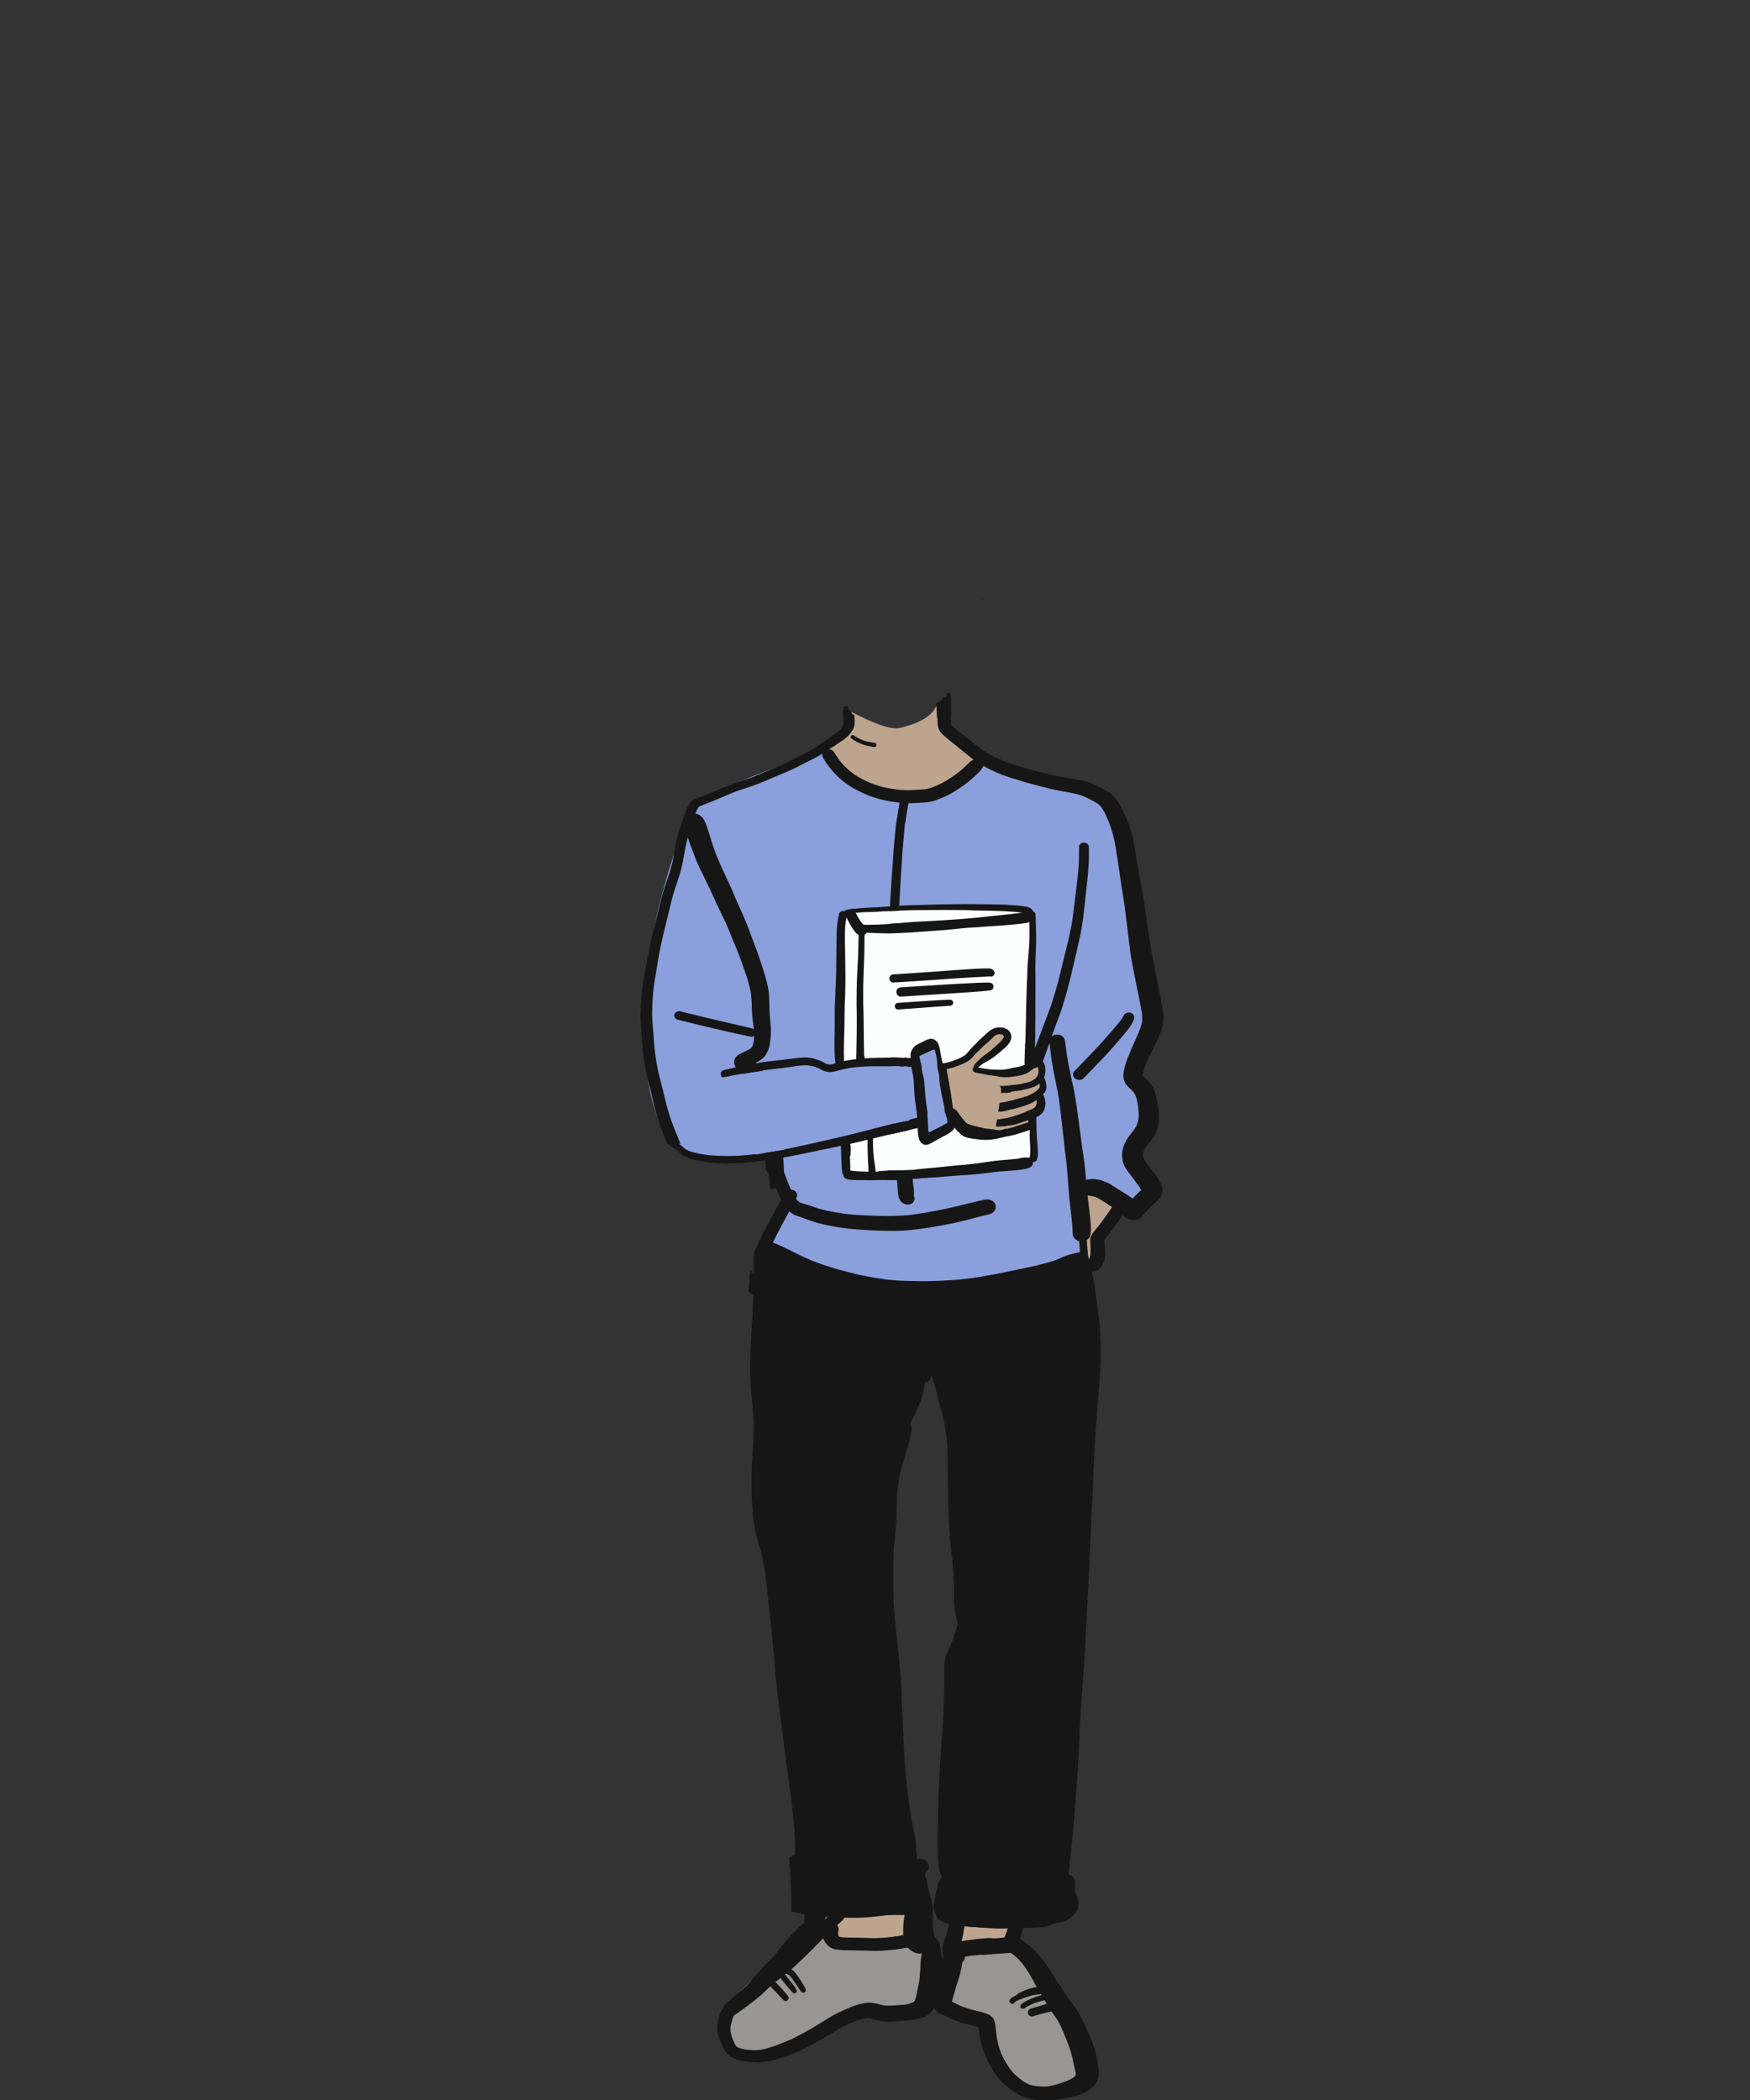 <svg width="500" height="600" xmlns="http://www.w3.org/2000/svg"><rect width="100%" height="100%" fill="#333333" stroke="none"/><g fill="none" fill-rule="evenodd"><path d="M241.993 202.738c7.656 4.086 12.688 5.84 15.096 5.262 10.911-2.619 9.798-6.815 10.911-6.366.454.182-.023 2.657 2.607 6.366 1.112 1.567 3.889 4.449 8.332 8.646-2.9 6.525-9.379 10.14-19.439 10.848-10.06.707-18.147-3.669-24.262-13.127 3.63-2.563 5.882-4.596 6.755-6.1.873-1.502.873-3.346 0-5.53z" fill="#BDA48E"/><path d="M233.108 548.456c-17.776 16.343-26.665 25.246-26.665 26.709 0 .918-1.553 12.416 8.986 11.944 4.166-.187 14.54-4.47 31.124-12.849 8.428.02 14.072-1.314 16.931-4.005 2.86-2.69 3.24-7.022 1.14-12.997 1.406-1.153 1.406-1.926 0-2.319-6.866-1.917-17.371-4.078-31.516-6.483zm40.166 7.814c-5.18 9.76-6.911 14.863-5.192 15.312 2.579.674 13.157 5.85 13.157 5.85s1.59 11.411 8.673 17.725c1.738 1.55 5.476 2.068 11.213 1.558 7.906-.251 11.026-3.449 9.359-9.592-1.667-6.143-8.524-16.722-20.572-31.736l-16.638.883z" fill="#979694"/><path d="M234.749 214.367c-23.099 8.526-35.248 13.49-36.448 14.893-.829.968-13.428 30.175-14.667 61.537-.191 4.829.88 32.086 10.872 37.947 2.972 1.744 10.205 3.226 16.147 2.993 4.302-.168 7.63-2.477 9.602-.283 2.64 2.937 3.75 7.172 3.331 12.706l-5.373 12.226c18.276 8.251 32.67 12.542 43.18 12.873 10.51.332 26.489-3.002 47.937-10l-3.27-40.483c.464 11.098 1.554 17.866 3.27 20.304.568.808 16.08 12.57 18.079 6.042.39-1.276 1.016-4.442.367-7.9-.451-2.405-2.246-4.839-2.13-7.349.192-4.13 3.545-7.22 3.375-10.67-.227-4.623-2.457-4.925-1.612-7.698.718-2.358-2.241-3.555-1.762-6.434 2.348-14.126 1.702-35.063-1.548-51.76-1.446-7.43-2.206-14.096-3.654-19.783-.773-3.03-3.153-5.34-7.141-6.93l-34.365-9.952c-5.043 7.341-12.145 11.012-21.307 11.012-9.162 0-16.79-4.43-22.883-13.29z" fill="#8B9FDC"/><path d="M233.108 543.685c20.064-2.986 30.096-3.33 30.096-1.034 0 3.447 2.16 12.288-5.522 12.288s-22.496 1.005-22.496-2.07c0-2.049-.693-5.11-2.078-9.184z" fill="#BDA48E"/><path d="M294.904 261.122l.239 69.841c-34.654 4.881-52.38 6.564-53.177 5.05-.084-.158-.187-3.6-.31-10.325 10.832-2 18.067-3.812 21.704-5.437.18-.08.168 5.423.35 5.341 1.7-.758 4.473-1.989 8.32-3.691-1.101-3.52-1.813-6.125-2.135-7.818-1.493-7.856-1.883-13.32-2.165-14.793-.144-.752-1.014-1.094-1.007-1.24.025-.533-5.333 2.687-5.336 2.147 0-.033-.284 3.406-.657 3.392-3.319-.124-19.723.435-19.724.113-.03-5.238-.04-19.432-.03-42.58 13.312-.932 23.662-1.45 31.05-1.553a208.52 208.52 0 0121.773.815" fill="#FEFFFF"/><path d="M272.126 542.89c-.765 8.63-.765 12.945 0 12.945 1.148 0 15.597 1.43 16.244-.896.646-2.325 3.447-9.034 2.27-9.034-.784 0-6.955-1.005-18.514-3.015zm-2.362-238.124c3.486-.741 5.534-1.476 6.144-2.206.915-1.093 6.31-8.1 8.694-8.1.94 0 4.476.41 2.858 2.95-.747 1.173-3.772 3.829-9.076 7.968 4.832.892 8.353 1.23 10.563 1.015 2.21-.214 4.778-1.145 7.705-2.79.607.686.94 1.322 1 1.91.06.587-.106 1.576-.5 2.968.72.948 1.053 1.656.997 2.122-.056.467-.555 1.154-1.497 2.06.531 1.513.698 2.625.5 3.335-.197.71-.947 1.692-2.248 2.948.267.862.347 1.474.239 1.837-.108.364-.48.73-1.113 1.098-6.095 1.848-10.567 2.666-13.415 2.455-2.848-.21-5.71-1.572-8.585-4.085-1.1-4.196-1.784-7.214-2.053-9.055-.27-1.84-.34-3.984-.213-6.43zm37.935 36.046c3.114-.758 5.425-.9 6.933-.424 1.507.475 3.403 1.942 5.687 4.401-3.741 3.53-5.967 6.174-6.68 7.93-.531 1.31 1.538 3.926.993 4.984-1.64 3.185-2.818 4.851-3.535 5-.483-1.146-.979-3.304-1.488-6.476-.51-3.171-1.146-8.07-1.91-14.697" fill="#BDA48E"/><g fill="#161616"><path d="M322.098 289.343c-.352.088-.796.329-.946.645-.546 1.143-1.389 2.125-2.235 3.11-.507.596-1.02 1.19-1.532 1.787-1.175 1.343-2.332 2.697-3.564 4a514.569 514.569 0 01-6.718 7.009c-.313.32-.51.663-.51 1.097 0 .41.186.807.51 1.098.641.569 1.851.639 2.48 0a331.459 331.459 0 004.555-4.723c1.063-1.123 2.164-2.223 3.176-3.384l3.05-3.514c.496-.568.959-1.16 1.434-1.743.933-1.133 1.791-2.3 2.242-3.66.198-.6-.122-1.266-.723-1.582a1.777 1.777 0 00-1.218-.14"/><path d="M213.293 585.618a11.111 11.111 0 01-2.093-.495 5.223 5.223 0 01-.698-.34l-.14-.13a6.719 6.719 0 01-.55-.915c-.52-1.203-.877-2.272-1.08-3.267a8.186 8.186 0 01.017-1.494c.227-1.13.505-2.08.852-2.904.347-.586.786-1.13 1.09-1.487 1.109-1.192 2.518-2.15 3.883-3.075.392-.263.746-.505 1.097-.75 1.29-.906 2.54-1.877 3.706-2.795l.362-.281c.455-.358.915-.712 1.378-1.066a279.88 279.88 0 002.612-2.005 63.002 63.002 0 002.318-1.922c1.575-1.375 3.16-2.862 5.138-4.826.88-.88 1.76-1.767 2.633-2.654l1.423-1.442c.14.67.569 1.344 1.288 2.055a4.13 4.13 0 002.268 1.147c.558.081 1.115.14 1.676.19.705.059 1.42.07 2.112.077l.132.004h.219c1.048.013 2.009.027 2.97.044.582.011 1.16.03 1.735.05.849.031 1.662.06 2.479.06.277 0 .558-.004.835-.014 1.722-.05 3.433-.228 4.878-.397l.35-.045a48.36 48.36 0 003.363-.54l.628-.14.203-.046a23.071 23.071 0 011.558-.31 9.867 9.867 0 01.939-.02c.183.063.288.116.386.172.066.056.133.112.196.172.028.035.056.08.081.126l.049.12c-.053.357-.088.659-.123.96l-.08.673a56.377 56.377 0 00-.281 1.866c-.063.501-.087 1.01-.113 1.522l-.024.463c-.066 1.353-.14 2.682-.318 4.042a73.693 73.693 0 01-.527 2.69l-.077.372c-.2.943-.41 1.925-.782 2.861a4.218 4.218 0 01-.185.306c-.839.266-1.604.392-2.252.484a65.94 65.94 0 01-1.894.167l-.333.026c-.817.059-1.827.132-2.798.132-.361 0-.72-.01-1.08-.035-.421-.07-.86-.175-1.459-.35a12.866 12.866 0 00-2.22-.417 6.785 6.785 0 00-.712-.035c-.859 0-1.805.15-2.977.477-1.213.333-2.402.834-3.51 1.322-1.315.57-2.3 1.03-3.205 1.49-.719.357-1.392.775-2.132 1.244l-.291.183-.495.305-.747.46-.304.189c-.596.368-1.19.736-1.79 1.09a103.097 103.097 0 01-6.475 3.535c-.565.277-1.183.522-1.677.719l-.315.126-.877.35-.919.37-.424.167c-1.8.646-3.43 1.203-5.159 1.47-.445.038-.89.055-1.346.055-.79 0-1.575-.042-2.392-.136zm61.728-32.156c.235-1.14.4-2.255.536-3.215a55.14 55.14 0 002.67.298l.392.038.525.045c.896.085 1.796.147 2.694.208l.908.059c1.032.073 2.041.112 3.002.112l.364-.004c.618-.006 1.235-.013 1.852-.024-.123.26-.224.547-.329.842l-.036.105-.063.19c-.09.269-.193.536-.298.802l-.06.148-.048.126-.098.245c-.18.456-.288.88-.366 1.466-.097.691.383 1.445.87 1.922.186.179.393.34.596.501.123.095.243.19.358.288l.34.28.34.288c.228.189.46.378.685.571.641.537 1.28 1.165 2.005 1.974 1.176 1.439 2.115 3.006 2.88 4.349.185.33.36.66.54.99l.06.108c.223.414.452.827.69 1.234.221.379.446.758.674 1.133l.15.249.744 1.245c.136.234.276.47.416.7l.13.222.098.161c.218.358.436.718.65 1.08l.277.48.094.166c.326.56.607 1.047.925 1.507l.33.474.302.434a71.58 71.58 0 011.09 1.579c.453.68.835 1.423 1.157 2.065a89.24 89.24 0 012.726 6.866c.3.855.504 1.771.687 2.577.084.379.158.712.235 1.034.217.92.43 1.937.63 3.02.015.157.015.312.012.466a4.88 4.88 0 01-.179.27c-.19.183-.39.368-.607.54-.708.432-1.459.751-2.163 1.031-1.418.508-3.101 1.073-4.858 1.382-.462.038-.925.07-1.388.07-.133 0-.26-.004-.386-.01a27.983 27.983 0 01-1.74-.141 15.737 15.737 0 01-1.795-.354 14 14 0 01-1.99-1.07c-1.232-.907-2.252-1.812-3.122-2.763-1.2-1.48-2.104-3.127-2.757-4.397a21.195 21.195 0 01-1.483-4.832l-.067-.477-.161-1.118c-.05-.376-.088-.747-.127-1.122a31.849 31.849 0 00-.125-1.12l-.022-.157c-.06-.449-.118-.916-.308-1.337a2.15 2.15 0 00-.638-.967c-.26-.27-.576-.47-.884-.663-.41-.193-.747-.322-1.087-.442l-.116-.042-.102-.031a4.27 4.27 0 00-.43-.13 29.27 29.27 0 00-.782-.21c-.267-.07-.527-.134-.793-.197l-.263-.06a38.324 38.324 0 01-1.687-.435 62.942 62.942 0 01-2.37-.774 23.508 23.508 0 01-1.585-.74l-.158-.077a10.198 10.198 0 00-.456-.228l-.183-.088-.424-.207-.155-.073c.18-.695.39-1.42.594-2.125l.21-.747c.267-.936.55-1.87.848-2.8l.193-.602c.228-.711.438-1.364.59-2.034.21-.922.396-1.887.56-2.945.46-.39.726-.95.74-1.567.719-.17 1.508-.264 2.206-.344.768-.081 1.522-.158 2.28-.221.311-.025.627-.046.942-.067a34.71 34.71 0 001.6-.133c.224-.028.452-.056.677-.081a2.77 2.77 0 001.143-.589c.484-.428.757-1.017.757-1.617 0-1.234-1.182-2.283-2.577-2.286-.796 0-1.6.08-2.374.158l-.368.031a75.182 75.182 0 00-2.98.351l-.39.056c-.68.091-1.298.18-1.9.32.122-.387.216-.79.304-1.193zm-17.376-6.312a8.858 8.858 0 001.708-.168c-.273.866-.49 1.757-.705 2.62-.15.612-.26 1.23-.368 1.847-.052.33-.098.66-.136.993l-.021.147c-.01.094-.018.19-.022.287-1.192.246-2.45.421-3.524.555a60.1 60.1 0 01-3.212.273c-.462.031-.93.042-1.396.042-.519 0-1.034-.01-1.556-.024l-.295-.015-.449-.014c-1.273-.041-2.55-.063-3.83-.083l-.522-.008h-.147c-.93-.018-1.866-.035-2.784-.123a11.789 11.789 0 01-.582-.108 3.586 3.586 0 01-.284-.414 6.574 6.574 0 01-.004-1.08l.028-.14c.13-.607.067-1.063-.21-1.477-.05-.07-.099-.143-.154-.213l1.48-1.308c.258-.243.438-.537.515-.845.473.028.975.035 1.48.038l1.322.007c.732 0 1.472-.007 2.213-.028.89-.028 1.834-.123 2.524-.19l.698-.07c.989-.094 1.971-.206 2.952-.318l.474-.057c1.017-.12 2.051-.126 3.054-.133l.6-.003c.358 0 .705.003 1.063.01h.09zm18.38-.69c.167-1.106.308-2.245.44-3.381.678-.116 1.176-.663 1.176-1.29 0-.53-.351-1.01-.901-1.225l.038-.144.017-.154c.688.263 1.523.53 2.616.846 2.112.624 4.268.957 6.666 1.3l.253.04.126.017c.576.077 1.143.157 1.69.182.632.028 1.263.049 1.895.063.27.007.54.01.806.01.618 0 1.23-.017 1.845-.03l.309-.008.298-.007.189-.007a68.792 68.792 0 003.155-.19c1.59-.119 3.42-.333 4.949-1.04l-.078.213-.035.242a9.251 9.251 0 01-.165.73l-.08.052a29.97 29.97 0 00-1.95 1.473c-.368.305-.744.6-1.132.88-.365.22-.705.403-1.049.561-.386.109-.846.2-1.364.263-.961.112-1.922.228-2.887.344-1.378.161-2.846.298-4.611.424-1.37.106-2.848.154-4.797.161l-.238.004c-2.452 0-4.9-.158-7.182-.33zm-4.504-.512a11.013 11.013 0 01-.462-.103c.003-.67.094-1.413.168-2.012l.053-.425c.178-1.122.375-2.24.581-3.36.096-.514.2-1.026.32-1.535.087.077.21.13.347.19-.106.172-.165.4-.203.75a534.63 534.63 0 01-.786 6.5l-.018-.005zm-9.45-14.841c-.12-.894-.239-1.796-.368-2.697l.007-.157.004-.154a17.5 17.5 0 00-.095-1.95c-.137-1.33-.41-2.732-.88-4.542l-.123-.764-.12-.76-.255-1.628-.081-.516c-.197-1.332-.4-2.664-.603-3.99l-.032-.147-.003-.102c-.06-.494-.12-.982-.183-1.47a90.47 90.47 0 01-.393-3.373 205.77 205.77 0 01-.473-5.852c-.2-3.23-.347-6.392-.512-10.19-.056-1.27-.105-2.54-.158-3.809l-.053-1.227c-.076-1.971-.157-3.92-.259-5.87-.168-3.23-.487-6.508-.799-9.683l-.018-.167-.042-.404-.067-.704c-.15-1.512-.301-3.02-.473-4.53l-.147-1.316-.021-.162a111.29 111.29 0 01-.393-3.846c-.277-3.665-.309-7.375-.298-10.843.007-1.707.014-3.401.046-5.099.024-1.083.066-2.174.115-3.258l.11-1.002.024-.19.2-1.837c.315-2.946.484-6.056.547-10.081.014-.79.038-1.579.062-2.368.07-.634.144-1.262.225-1.893.19-1.256.382-2.487.656-3.707.28-1.255.631-2.577 1.045-3.92.41-1.333.82-2.662 1.2-3.995l.112-.403c.164-.56.322-1.118.47-1.68.3-1.132.42-2.106.357-2.976a2.13 2.13 0 00-.295-.975c.288-.649.59-1.3.895-1.957l.08-.182c.301-.653.607-1.305.888-1.964l.283-.663c.554-1.286 1.13-2.612 1.448-3.98.27-1.175.45-2.22.555-3.187.817-.046 1.532-.561 1.725-1.249.08-.276.161-.557.25-.837.048.304.128.61.213.91l.028.106c.102.386.207.765.316 1.143l.189.628.08.267c.134.445.257.848.365 1.255.158.586.306 1.185.446 1.781l.091.369.084.347c.228.943.498 1.882.764 2.79.14.485.28.972.414 1.46.407 1.48.666 3.089.87 4.383l.063.41c.245 1.652.5 3.356.537 5.05.035 1.585.055 3.166.073 4.748l.014.771.01.92.032 2.38v.147l.004.155c.035 3.03.08 6.16.193 9.236l.038.975.004.105c.048 1.561.109 3.328.263 5.046l.056.66a71.9 71.9 0 00.224 2.42c.13 1.066.249 2.128.372 3.194.213 1.89.386 3.963.522 6.34.105 1.78.084 3.573.064 5.305v.134l-.007.438c-.015 1.245.108 2.528.371 3.931.085.449.19.898.298 1.347l.091.388.099.428.094.418c.018.074.028.147.039.22l.021.095c.028.183.06.375.112.558l-.154.417-.154.428c-.21.6-.4 1.2-.597 1.803-.358 1.107-.719 2.23-1.188 3.306l-.33.754a45.29 45.29 0 00-.817 1.93 9.851 9.851 0 00-.635 3.042c-.039.75-.035 1.501-.031 2.252v.624c.003 1.035.003 2.069-.004 3.107-.024 4.06-.2 8.244-.515 12.427-.295 3.91-.55 7.901-.754 11.853l-.074 1.368c-.168 3.198-.382 7.178-.425 11.021l-.024 1.838v.14c-.05 3.5-.098 7.119.024 10.72.015.497.068.992.127 1.487.05.462.116.922.197 1.385.132.824.48 1.546.764 2.083.063.115.133.231.22.34a105.417 105.417 0 00-1.24 5.768 76.448 76.448 0 00-.544 3.384l-.039.32-.038.322c-.088.708.045 1.311.406 1.84.673.996 2.077 1.285 3.21 1.515l-.096.558-.094.649c-.182.929-.355 1.795-.631 2.65-.095.313-.222.615-.347.916a8.29 8.29 0 00-.4 1.077c-.13.487-.197 1.034-.204 1.676-.003.586-.007 1.283.225 1.88-.169.322-.278.697-.361 1.213l-.022.115c.015-.638-.098-1.297-.203-1.935-.073-.505-.112-.86-.14-1.213a6.411 6.411 0 00-.4-1.8 4.62 4.62 0 00-.477-.953c-.34-.554-.785-.985-1.476-1.438-.639-.417-1.452-.737-2.304-.904a6.554 6.554 0 00-1.126-.1c-.434 0-.905.04-1.521.124l.017-.133c.007-.344.01-.663.035-.958.056-.712.14-1.413.235-2.118l.024-.143c.109-.656.221-1.308.366-1.946l.133-.6.035-.169c.108-.508.22-1.016.36-1.514l.225-.786c.14-.526.284-1.048.452-1.56l.386-1.158.088-.26.074-.241c.294-.193.462-.407.515-.659.063-.299.116-.597.164-.895.057-.298.057-.554-.122-.82a.972.972 0 00-.316-.316 16.75 16.75 0 00.186-2.233c.007-.169.015-.334.028-.491l.253-.193c.796-.645.964-1.83.392-2.7-.325-.499-.87-.874-1.504-1.028a2.819 2.819 0 00-1.395 0l-.046-.07zm-2.5-144.337c-.169-.063-.337-.13-.502-.18l.085-.052 1.002-1.051c.383-.404.786-.839 1.161-1.31a5.5 5.5 0 00.379.927c.375.74.831 1.445 1.262 2.104.147.221.294.448.435.673l.116.18.087.136.088.14a2.682 2.682 0 00-.235.46 3.78 3.78 0 00-.164.403l-.039.102-.01.063c-.762-1.424-2.098-2.367-3.665-2.595zm51.425-26.981a1.507 1.507 0 00-.109-.947 125.876 125.876 0 01-.379-4.566c.4-.234.874-.687.986-1.23.158-.786.225-1.55.208-2.335a21.396 21.396 0 00-.1-1.526l-.013-.15a85.284 85.284 0 00-.39-3.521 258.32 258.32 0 01-.459-3.984 2.6 2.6 0 00.58.108 12.29 12.29 0 011.86.442c.969.449 1.86 1.039 2.722 1.603.688.455 1.266.82 1.837 1.182a79.096 79.096 0 01-4.137 5.737c-.172.217-.351.427-.53.64l-.115.142-.113.14a21.7 21.7 0 00-.614.775c-.136.176-.23.365-.322.553a3.442 3.442 0 00-.316.741 4.34 4.34 0 00-.087.803c-.014.224 0 .46.017.69.025.288.035.435.039.579.035.838.067 1.936-.043 2.988a4.514 4.514 0 01-.171.606c-.084.155-.179.306-.274.46l-.07.116-.007-.046zM269.43 203.704c-.504.046-1.006.088-1.51.127 0 .041-.004.083-.004.126l-.022.494c-.048 1-.108 2.129.13 3.188.161.694.46 1.27.944 1.805.179.2.364.39.564.572.417.372.831.74 1.256 1.102.511.434 1.041.855 1.57 1.273.344.269.691.543 1.028.82a364.38 364.38 0 002.791 2.258l.466.375c.502.407 1.004.81 1.523 1.2-.372.15-.68.34-.94.564-.158.137-.309.285-.46.432l-.193.193a44.06 44.06 0 01-1.17 1.108c-.934.844-1.95 1.623-2.732 2.209-.744.5-1.495.978-2.262 1.455-.863.53-1.768 1-2.679 1.4-.498.213-1.01.41-1.526.606-.666.224-1.294.382-1.904.474a85.92 85.92 0 01-2.7.195l-.389.025c-.382.021-.775.043-1.164.052-.172.004-.33.008-.488.008a28.61 28.61 0 01-3.153-.18l-.34-.048-1.696-.253c-1.505-.22-3.104-.645-5.019-1.332-1.91-.744-3.64-1.617-5.147-2.606a22.43 22.43 0 01-3.658-3.264c-.824-.969-1.498-2.01-2.234-3.17-.298-.477-.859-.779-1.511-.803.719-.403 1.49-.898 2.356-1.494l.691-.467c.955-.634 1.996-1.332 2.763-2.202.355-.403.646-.796.891-1.2a4.36 4.36 0 00.68-2.524c-.013-.673-.055-1.34-.094-2.01a62.863 62.863 0 01-2.567-.17c-.21-.022-.418-.04-.62-.06.02.438.042.883.059 1.325l.01.207c.018.505.032.89 0 1.27a5.897 5.897 0 01-.189.535 9.128 9.128 0 01-.736 1.161c-.691.701-1.571 1.305-2.347 1.841l-.287.197-.498.35-2.35 1.61-.557.379a53.92 53.92 0 01-1.546 1.037c-.593.386-1.241.712-1.866 1.032l-.308.158a243 243 0 00-2.893 1.483l-2.259 1.164c-.673.34-1.406.642-2.114.933l-.46.193c-.834.347-1.668.7-2.496 1.059l-.912.396-.133.056-.123.053a105.901 105.901 0 01-3.637 1.525c-.756.266-1.521.526-2.289.782l-.424.143a91.699 91.699 0 00-3.623 1.26l-.301.108.129.008c-1.297.434-2.721 1.01-4.362 1.75a86.257 86.257 0 01-3.454 1.409l-.473.178a57.21 57.21 0 00-1.47.572c-.385.134-.725.263-1.034.467-.547.368-.957.855-1.312 1.578-.375.76-.732 1.606-1.087 2.584-.5 1.382-.936 2.774-1.41 4.32l-.052.165-.385 1.255c-.211.677-.358 1.375-.506 2.052l-.027.126-.026.144-.147.69c-.116.533-.206 1.074-.298 1.61l-.035.231c-.06.383-.122.765-.193 1.148a38.854 38.854 0 01-1.378 5.425l-.182.55-.14.42-.165.481c-.477 1.395-.94 2.767-1.333 4.162-.375 1.36-.715 2.78-1.031 4.113a196.51 196.51 0 01-.512 2.108c-.164.666-.336 1.333-.504 1.996l-.029.108c-.33 1.28-.652 2.557-.95 3.836a140.734 140.734 0 00-1.287 6.253c-.13.722-.263 1.448-.403 2.174-.232 1.217-.46 2.426-.655 3.644a64.804 64.804 0 00-.765 6.676c-.063 1.045-.102 2.09-.137 3.135-.032.807.017 1.64.06 2.314l.035.691c.027.631.077 1.255.133 1.883l.028.32c.024.284.049.567.067.851l.014.211.056.953c.042.68.08 1.32.133 1.954.172 2.079.45 4.18.814 6.245.357 2.038.88 4.071 1.343 5.82.26.987.49 1.98.719 2.971l.038.133c.203.933.418 1.867.663 2.792a59.52 59.52 0 001.775 5.568 167.122 167.122 0 001.83 4.689 81.083 81.083 0 011.65-.12c.678-.045 1.358-.09 2.039-.137l-.225-.55c-1.378-3.359-2.805-6.83-3.717-10.4-.2-.793-.392-1.589-.585-2.389l-.032-.136a123.976 123.976 0 00-.87-3.493 72.05 72.05 0 01-1.406-6.133l-.045-.294c-.218-1.498-.491-3.36-.624-5.142a32.33 32.33 0 01-.071-1.006l-.039-.508-.006-.109-.053-.708-.05-.695c-.03-.42-.066-.84-.108-1.262a71.635 71.635 0 01-.157-1.97c-.064-1.067-.102-1.9-.088-2.774.02-1.077.06-2.154.112-3.23.098-2.125.375-4.187.607-5.751.171-.993.34-1.992.504-2.991l.186-1.105.351-2.125c.354-2.121.817-4.25 1.22-6.084.246-1.122.526-2.244.81-3.37l.092-.368.084-.33c.175-.683.344-1.367.508-2.054.15-.61.298-1.221.442-1.834a97.14 97.14 0 011.024-4.096c.344-1.231.754-2.458 1.179-3.707.203-.603.403-1.21.6-1.812.63-1.968 1.026-3.939 1.328-5.607l.08-.457c.292-1.606.604-3.373 1.077-5.036l.074.362.126.361c.6 1.687 1.224 3.37 1.855 5.05.519 1.396 1.196 2.766 1.848 4.096.221.449.428.869.631 1.293.674 1.41 1.35 2.817 2.031 4.226.3.645.593 1.29.887 1.939.252.565.504 1.122.767 1.683a82.42 82.42 0 001.168 2.448l.172.357.702 1.431a76.205 76.205 0 012.128 4.955c.291.744.6 1.48.915 2.22l.05.13.056.126c.385.905.764 1.81 1.111 2.728a120.25 120.25 0 011.915 5.39l.252.737.032.094.038.098c.18.533.361 1.073.509 1.617.266.967.49 1.886.687 2.812.162 1.297.256 2.465.295 3.573l.031.853c.031 1.142.067 2.03.162 2.91.055.512.115 1.02.178 1.532.081.61.155 1.213.215 1.816-.05-.073-.155-.122-.302-.16-1.767-.463-3.524-.87-5.478-1.312l-.322-.07a194.13 194.13 0 01-2.5-.572 1099.12 1099.12 0 01-9.475-2.262c-.583-.136-1.16-.28-1.74-.424l-1.146-.284a1.458 1.458 0 00-.365-.049c-.621 0-1.19.382-1.35.908-.2.645.245 1.34.968 1.519 5.986 1.48 12.364 3.04 18.754 4.415.644.14 1.293.28 1.942.41a1.538 1.538 0 001.136-.186c-.066.666-.13 1.318-.217 1.981a5.113 5.113 0 01-.267.852 6.82 6.82 0 01-.357.582l-.155.13c-.487.302-1.01.576-1.519.839-.217.112-.423.206-.627.298-.915.403-1.697.75-2.167 1.465-.456.684-.55 1.567-.242 2.248l.126.266.127.267c.182.228.375.445.578.649.067.066.154.13.231.186.477.346.881.68 1.253 1.02 1.097-.18 2.202-.33 3.302-.488.811-.118 1.624-.238 2.434-.354a56.936 56.936 0 01-1.076-1.168l-.674-.736-.136-.147-.2-.207c.81-.407 1.473-.841 2.023-1.312.523-.445.87-1.023 1.21-1.623a6.219 6.219 0 00.74-2.055c.105-.6.19-1.26.284-2.139.102-.933.123-1.837.08-2.763-.03-.621-.094-1.23-.154-1.845l-.035-.353-.084-.874c-.091-1.111-.119-2.206-.14-3.416l-.01-.245a59.875 59.875 0 00-.099-2.63c-.15-2.346-.793-4.562-1.49-6.814a179.03 179.03 0 00-1.954-5.89 88.53 88.53 0 00-1.017-2.725l-.045-.12-.144-.378c-.33-.856-.659-1.711-.974-2.574-.796-2.181-1.725-4.282-2.61-6.249a288 288 0 01-1.244-2.784c-.12-.263-.232-.534-.34-.8l-.095-.231-.098-.239c-.193-.48-.386-.957-.6-1.43-.652-1.452-1.319-2.897-1.985-4.345l-.494-1.073-.091-.19c-.74-1.606-1.5-3.264-2.136-4.944-.579-1.535-1.083-3.194-1.49-4.527l-.25-.807a50.222 50.222 0 00-.855-2.563 10.342 10.342 0 00-.778-1.69c-.123-.224-.593-.743-.677-.803l-.13-.095c-.368-.263-.747-.536-1.322-.68a2.42 2.42 0 00-.217-.05l.084-.154c.168-.385.347-.785.53-1.185a3.27 3.27 0 01.252-.427l.14-.116c.424-.25.93-.452 1.368-.625l.41-.157.312-.12v.004c1.375-.512 2.753-1.098 4.156-1.704l.27-.116.115-.049c1.26-.54 2.564-1.101 3.854-1.6.824-.29 1.666-.57 2.503-.851 1.21-.396 2.48-.824 3.718-1.297 1.483-.562 3.012-1.218 4.24-1.746l.385-.166.375-.161 1.102-.47 1.04-.432c.72-.294 1.435-.588 2.144-.907a53.636 53.636 0 002.801-1.372l.207-.105a258.37 258.37 0 013.363-1.7 29.206 29.206 0 002.556-1.407l.438-.276c-.185.385-.136.859.116 1.258.708 1.137 1.308 2.08 2.07 3.012a25.558 25.558 0 002.836 2.963c1.915 1.698 4.32 3.17 7.154 4.37a30.56 30.56 0 006.823 2.027 56.56 56.56 0 003.013.435c-.123.459-.214.943-.294 1.434l-.204 1.294-.182 1.154-.14.84c-.127.738-.26 1.523-.333 2.298l-.17 1.845a219.754 219.754 0 00-.48 5.565l-.132 1.939c-.26 3.675-.587 8.25-.815 12.665-.035.664-.07 1.308-.105 1.933.026 0 .05-.003.078-.003.7-.032 1.4-.053 2.1-.057.13-.004.26-.004.39-.004l.087-.003.021-.361c.081-1.698.172-3.398.26-5.099l.06-1.08.073-1.308c.095-1.82.213-3.566.33-5.313l.108-1.651.064-.982.02-.347c.039-.61.077-1.217.134-1.823l.035-.4.385-4.257c.035-.424.074-.845.11-1.273l.017-.161.01-.11.01-.136-.076.127.27-1.308.266-1.709.298-1.893c.092-.565.207-1.13.32-1.69l.136.031h.007c.267 0 .53-.007.796-.02 1.108-.054 2.212-.113 3.314-.183.691-.05 1.357-.123 1.988-.22.782-.134 1.525-.405 2.217-.681l.263-.105.147-.057c.497-.2.957-.386 1.42-.585a18.544 18.544 0 002.679-1.424l.4-.252c.473-.295.943-.59 1.399-.905.933-.645 1.659-1.164 2.37-1.74a40.593 40.593 0 002.126-1.854c.199-.19.392-.376.581-.565l.183-.175.126-.127c.235-.245.47-.518.69-.817a2.6 2.6 0 00.197-.29l.05-.085c.08-.134.157-.266.259-.396.046-.06.08-.123.116-.186.326.214.697.413 1.072.606 1.185.61 2.28 1.126 3.36 1.582.992.421 2.115.82 3.513 1.259 2.593.82 4.903 1.49 7.06 2.048l.231.063c2.195.578 4.461 1.174 6.754 1.592l.968.18c1.623.29 3.465.62 5.165 1.157.66.276 1.298.592 2.006.946l.158.077c.83.414 1.595.846 2.332 1.315.326.249.592.484.842.74.6.778 1.034 1.638 1.54 2.68l.055.132c.298.66.589 1.326.855 1.996.333.841.587 1.687.86 2.627.4 1.385.722 2.868 1.02 4.674.193 1.325.4 2.65.614 3.976l.277 1.894.515 3.584c.176 1.199.369 2.391.568 3.587l.109.69.029.162.195 1.21c.432 3.18.814 6.312 1.203 9.507l.239 1.97.267 2.167c.255 2.066.673 4.194 1.006 5.902l.27 1.438c.262 1.392.547 2.78.834 4.165l.155.772.287 1.392c.305 1.511.59 3.027.859 4.54.099.895.116 1.695.064 2.449-.38 1.739-1.14 3.45-1.814 4.962l-.171.382a183.93 183.93 0 00-1.673 3.892c-.614 1.463-1.143 2.791-1.43 4.215a13.34 13.34 0 00-.264 1.834c-.025.432.046.93.21 1.533.193.673.685 1.252 1.126 1.743.235.252.484.49.736.729.267.248.46.43.646.624.26.33.494.68.722 1.07.368.925.54 1.904.702 2.91a38.5 38.5 0 01.224 2.21c.031.529.01 1.097-.063 1.791a11.275 11.275 0 01-.537 1.788c-.441.814-1.037 1.59-1.567 2.276l-.077.102c-.302.4-.596.786-.874 1.189-.585.841-1.027 1.799-1.349 2.918-.172.606-.232 1.258-.27 1.876-.035.449.052.915.125 1.321l.06.379c.05.305.151.603.253.88.206.547.512 1.116.898 1.684.325.48.673.946 1.027 1.413l.49.655c.247.337.499.673.751 1.006l.057.078c.645.852 1.308 1.732 1.823 2.637l-.085.052c-.371.33-.673.625-.967.92l-.144.14-.074.077c-.417.417-.82.844-1.213 1.28-.35-.281-.753-.55-1.157-.82l-.137-.089a61.819 61.819 0 00-1.78-1.133l-.425-.259c-.361-.224-.72-.449-1.077-.68-.579-.378-1.16-.75-1.753-1.115-.628-.39-1.333-.709-2.283-1.035-.747-.263-1.602-.41-2.69-.47l-.175-.003c-.235 0-.473.021-.709.045a6.57 6.57 0 00-1.129.211 24.214 24.214 0 00-.14-1.795l-.101-1.049c-.081-.831-.158-1.659-.278-2.476a595.638 595.638 0 01-1.03-7.43 707.23 707.23 0 00-.73-5.47l-.06-.464c-.22-1.62-.469-3.457-.796-5.214l-.147-.827-.042-.256c-.105-.568-.2-1.109-.315-1.638l-.246-1.101-.084-.375-.295-1.332a189.55 189.55 0 01-1.108-5.723c-.206-1.453-.417-2.908-.6-4.36-.07-.578-.206-1.02-.67-1.43a2.435 2.435 0 00-1.605-.597c-.596 0-1.182.218-1.613.597l.105-.144.06-.175c.487-1.407.999-2.81 1.521-4.205.502-1.318 1.028-2.725 1.483-4.173.909-2.91 1.737-5.919 2.452-8.945l.21-.887c.593-2.515 1.182-5.011 1.75-7.533l.593-2.65c.115-.502.2-1.014.287-1.526.05-.29.091-.551.14-.813a63.94 63.94 0 00.624-4.433l.34-3.054.036-.316.028-.256c.207-1.841.41-3.675.606-5.516.12-1.1.204-2.202.292-3.306l.09-1.168c.043-.47.046-.947.046-1.42l.004-.334.004-.34a59.6 59.6 0 00.013-2.984c-.013-.695-.648-1.26-1.41-1.26-.378 0-.746.145-1.013.39a1.128 1.128 0 00-.4.87c.018.996 0 1.985-.023 2.984l-.004.326-.004.323c0 .48-.003.964-.049 1.445l-.07.887a93.573 93.573 0 01-.34 3.587 1364.06 1364.06 0 01-1.112 9.142l-.014.092-.127.999-.143.947-.179 1.111a33.54 33.54 0 01-.301 1.606l-.148.73a77.55 77.55 0 01-.778 3.443l-.053.21-.074.306-.43 1.77c-.597 2.458-1.2 4.913-1.81 7.368-.33 1.357-.716 2.676-1.084 3.952l-.046.157c-.452 1.547-.83 2.827-1.282 4.086a320.713 320.713 0 01-1.933 5.197c-.424 1.132-.852 2.255-1.273 3.38-.48 1.312-.996 2.616-1.51 3.92a23.768 23.768 0 00-.663 1.908 18.2 18.2 0 00-.26.964c-.05.225-.07.464-.091.695-.011.2.017.35.049.501l.006.035c.143-.157.329-.276.537-.333.355-.098.845-.013 1.09.288l.127.157a1.23 1.23 0 01.41-.396 1.102 1.102 0 011.022-.053c.235-.437.399-.9.556-1.35l.196-.55.214-.596.498-1.389c.228-.624.45-1.248.67-1.876.344 3.254.754 6.032 1.238 8.486.294 1.504.596 3.005.905 4.51.186.922.34 1.855.494 2.774l.04.249.058.36.032.219c.414 3.13.768 6.322 1.108 9.404l.078.638c.15 1.358.298 2.715.451 4.071.08.674.162 1.315.243 1.957l.171 1.406c.102.814.165 1.631.228 2.452.029.371.057.743.088 1.111.09 1.006.165 2.013.239 3.023.09 1.248.182 2.458.294 3.66.087.857.182 1.709.28 2.564.092.782.179 1.564.26 2.346l.095.863.02.2c.144 1.363.291 2.774.317 4.176.013 1.01.774 1.897 1.843 2.16.053 1.035.138 2.09.232 3.145l-.09-.007c-1.113.246-2.309.526-3.494.902-.68.21-1.388.487-2.1.824l-.137.063c-.35.161-.656.306-.964.442-3.616 1.216-7.466 2.013-11.186 2.781l-.18.032-3.236.676-1.02.218a48.52 48.52 0 01-2.112.417c-1.967.361-4.113.715-6.571 1.09l-.278.036-1.332.157-1.332.158a161.9 161.9 0 01-5.646.372c-.782.038-1.56.062-2.343.08l-.83.028c-.544.022-1.07.035-1.6.035l-.182-.003c-1.865-.017-3.784-.035-5.65-.116l-.627-.024a28.915 28.915 0 01-1.75-.098l-1.388-.127-1.414-.13-.627-.094c-1.46-.218-3.012-.46-4.535-.768l-.378-.07-.593-.112a25.46 25.46 0 01-1.946-.393c-1.09-.278-2.142-.543-3.194-.806a86.878 86.878 0 01-4.888-1.396l-.656-.208-.176-.059c-.571-.182-1.136-.357-1.683-.561l-2.461-.915a48.93 48.93 0 00-.92-.407c-.666-.291-1.332-.582-1.977-.898l-.817-.403-2.353-1.157a61.233 61.233 0 00-3.005-1.435 44.47 44.47 0 00-1.553-.655c-.17-.067-.34-.137-.513-.21l.176-.333.147-.313.09-.196c1.295-2.609 2.631-5.1 4.248-8.08.203.232.504.421.771.586l.224.144c.473.308 1.049.508 1.606.701l.436.148c.276.101.55.196.82.29l.161.053.695.242c.193.07.388.14.581.214l.34.123c.657.25 1.477.557 2.276.757l.4.105 1.43.365c.337.088.678.154 1.018.221l.144.028.14.028.617.116a42.26 42.26 0 002.98.512l.916.123.133.02.102.015.14.018a45.14 45.14 0 002.598.29l1.25.095.108.007.105.007c1.929.14 3.924.287 5.895.319l.996.021.406.007.425.007c.687.01 1.37.025 2.065.025l.343-.004c2.47-.014 5.079-.235 7.965-.666l1.01-.143.203-.033c.76-.108 1.525-.217 2.275-.357l4.079-.761c.719-.126 1.43-.295 2.142-.459l.123-.032.137-.032.357-.08.853-.2c.813-.182 1.62-.39 2.423-.6l.568-.147 1.37-.358c1.2-.311 2.4-.624 3.606-.915a2.33 2.33 0 001.448-1.002c.33-.506.417-1.088.245-1.642-.287-.933-1.244-1.56-2.373-1.56-.197 0-.4.021-.61.062a131.49 131.49 0 00-5.128 1.179c-1.826.452-3.65.883-5.487 1.3-1.21.275-2.452.512-3.65.744l-.296.057-1.115.206a32.44 32.44 0 01-1.543.26l-.567.088c-1.13.182-2.248.357-3.38.504-1.986.222-4.1.323-6.65.323-1.84 0-3.699-.056-5.295-.108a88.348 88.348 0 01-3.04-.162l-.95-.06a49.39 49.39 0 01-3.006-.3l-.182-.03-.642-.094a55.961 55.961 0 01-2.292-.379l-.604-.105-.123-.02-.101-.018c-.316-.057-.628-.113-.936-.186-.61-.151-1.224-.302-1.838-.449-.684-.169-1.361-.403-2.013-.635-.386-.133-.695-.242-1.002-.344a49.669 49.669 0 00-1.308-.406l-.18-.057-.19-.059c-.36-.109-.711-.217-1.061-.333a7.83 7.83 0 01-.624-.322 6.764 6.764 0 01-.397-.372 8.432 8.432 0 01-.382-.52c.301-.546.361-.939.238-1.346a1.716 1.716 0 00-.862-.989 2.178 2.178 0 00-.828-.22l-.116-.295c-.21-.449-.414-.898-.592-1.354l-.179-.46-.13-.329c-.277-.712-.554-1.424-.806-2.143a1.638 1.638 0 00-.179-.347c.004-.245-.007-.504-.018-.76l-.007-.144-.006-.176-.033-.624a99.461 99.461 0 00-.21-3.433l-.038-.533-.046-.705c-.2.05-.403.074-.607.102-.753.108-1.507.235-2.261.354-.727.12-1.452.232-2.178.358-.035.007-.07.01-.105.018.007.19.017.379.031.564.025.372.053.744.081 1.115.035.473.07.95.094 1.428.015.304.035.61.057.914.02.285.038.576.053.87.182.13.36.274.451.484.113.245.232.48.281.747.078.428.155.852.214 1.28.064.473.109.946.154 1.424.053.519.085 1.041.105 1.56.043-.003.085-.01.127-.018l.14-.017c.46 0 .863-.098 1.227-.294.07-.018.147-.043.215-.067l.217.596c.435 1.034.803 1.89 1.238 2.745a937.175 937.175 0 00-3.059 5.653l-.728 1.358-.727 1.357c-.403.75-.988 1.875-1.44 3.019-.06.031-.116.066-.173.101a56.47 56.47 0 01-1.51 3.367c-.064.379-.106.761-.148 1.136l-.021.221c-.074.701-.07 1.431-.067 2.132 0 .27 0 .54-.003.806l-.025 2.143a20.93 20.93 0 01-.862-1.37 87.17 87.17 0 01-.284 1.833c-.029.172-.057.343-.088.516.077.185.116.382.116.589-.007.845-.13 1.68-.243 2.514a52 52 0 01-.101.785c.22.225.438.431.653.624.241.225.48.442.74.653-.047 1.55-.092 3.121-.17 4.692a193.567 193.567 0 01-.213 3.584l-.007.101-.046.723c-.045.698-.087 1.396-.13 2.093l-.007.106-.007.133c-.195 3.773-.423 8.05-.238 12.249.113 2.398.267 4.615.48 6.778l.014.13c.19 1.974.4 4.123.404 6.2.006 2.528-.046 4.597-.162 6.505-.035.62-.073 1.241-.119 1.865l-.013.245c-.096 1.445-.197 2.914-.219 4.363-.094 4.66.011 8.9.32 12.96.056.726.179 1.455.294 2.164l.018.112.021.098.084.495c.123.74.253 1.48.414 2.216.242 1.105.561 2.199.873 3.254l.21.737a54.6 54.6 0 011.035 4.148c.263 1.28.477 2.577.684 3.825l.035.246c.245 2.034.456 4.064.659 6.098.109 1.034.228 2.07.347 3.104l.052.498.057.494c.094.824.186 1.648.267 2.468.386 3.974.834 8.662 1.238 13.326l.045.582c.168 1.904.337 3.847.547 5.758.235 2.122.501 4.236.775 6.35.554 4.243 1.105 8.487 1.655 12.733.26 1.975.526 3.945.793 5.916.346 2.591.694 5.183 1.027 7.774.266 2.069.452 4.162.627 6.305.064.723.106 1.441.145 2.164l.01.252.018.267.024.48c.073 1.337.134 2.767.073 4.187a9.74 9.74 0 01-.087 1.01 4.37 4.37 0 00-.957.424 5.508 5.508 0 00-.604.368c.081.839.148 1.676.221 2.515a72.93 72.93 0 01.232 4.018c.018.446.028.891.046 1.337.087-.127.168-.256.252-.383.095.074.228.133.347.179.361.15.754.284 1.203.406a1.59 1.59 0 001.041.394l.593-.025a8.394 8.394 0 001.49.137c.548 0 1.084-.06 1.585-.172.12-.025.228-.049.344-.078 2.868-.066 5.618-.098 8.17-.098.351 0 .705 0 1.056.004h.796c.954 0 1.981-.01 3.023-.07 1.473-.092 2.735-.252 3.857-.495 1.192-.245 2.482-.655 4.057-1.29 1.217-.487 2.448-1.055 3.437-1.511.61-.28 1.224-.561 1.84-.835l-.104.371-.063.408-.011.347-.014.329c-.028.66-.077 1.308-.148 1.964-.252 1.445-.554 2.98-1.174 4.432l-.33.074a31.942 31.942 0 01-1.644-.07c-.61-.032-1.157-.06-1.701-.06-.379 0-.758.015-1.133.05-1.525.157-3.078.371-4.537.57l-1.256.17c-2.388.224-4.944.329-8.276.343l-.449.004c-1.275 0-2.555-.029-3.832-.064-1.294-.035-2.58-.154-3.664-.266-1.32-.218-3.03-.536-4.647-1.08.024 1.168.042 2.335.028 3.5 0 .055-.004.108-.004.16.236.081.467.155.706.229l.424.13.263.087a9.86 9.86 0 001.168.344c2.367.505 4.678.698 7.455.9l.168.015.175.011a110.812 110.812 0 00-5.245 4.895l-1.098 1.1-.263.267a164.13 164.13 0 01-3.637 3.567c-.834.789-1.683 1.567-2.542 2.335l-.175.158c-.698.631-1.445 1.297-2.21 1.876-1.763 1.34-3.482 2.655-5.115 3.987-1.158.95-2.417 1.837-3.633 2.696-.694.495-1.255.895-1.814 1.299l-.178.129c-.772.554-1.638 1.175-2.343 1.883-.827.834-1.753 1.82-2.286 2.95-.456.956-.758 2.11-.94 3.629-.123 1.065-.01 2.181.33 3.32.284.916.68 1.81 1.055 2.648.24.53.47 1 .716 1.43.294.516.722 1.01 1.234 1.431.512.407 1.126.663 1.816.937 1.88.75 4.001.91 5.842 1.002.183.011.365.015.544.015 1.161 0 2.388-.169 3.864-.533 2.501-.6 4.917-1.512 7.161-2.41 2.108-.837 4.117-1.939 6.067-3.002l.497-.276c1.004-.55 2.003-1.161 2.963-1.746l.288-.176a92.171 92.171 0 012.648-1.588c1.424-.814 2.963-1.46 4.281-1.985 1.035-.365 2.143-.74 3.3-.94a9.166 9.166 0 01.684-.007c.512.091 1 .235 1.476.375.463.134.842.246 1.23.333.853.204 1.818.302 2.947.302.995 0 2.005-.077 2.984-.151l.55-.039c1.063-.077 2.669-.213 4.3-.498a16.406 16.406 0 001.665-.372c.782-.213 1.325-.56 1.802-.904.44-.32.776-.746 1.049-1.09.161-.2.26-.376.354-.551l.088-.161c.052-.095.102-.19.151-.285.133.408.403.8.753 1.133.298.278.632.48.916.653.193.112.47.203.736.283.586.243 1.101.495 1.596.74l.603.298c1.003.498 2.076.85 3.005 1.137.793.248 1.61.452 2.382.642.886.22 1.798.448 2.675.732.136 1.122.318 2.244.543 3.427.196 1.041.487 2.114.888 3.285.81 2.322 1.98 4.601 3.488 6.764 1.477 2.132 3.59 4.044 6.113 5.527.919.54 1.704.905 2.402 1.115.712.22 1.497.404 2.398.557 1.407.232 2.75.348 4.12.348l.45-.008c.617-.01 1.252-.101 1.865-.19l.523-.073c.53-.073 1.059-.19 1.574-.298l.498-.112.803-.168c1.333-.277 2.683-.557 3.9-1.076 1.43-.61 2.496-1.319 3.261-2.16.841-.944 1.312-1.831 1.466-2.795.112-.656.136-1.27.077-1.929-.108-1.234-.336-2.538-.705-4.11-.291-1.234-.632-2.556-1.125-3.822a43.408 43.408 0 00-.94-2.17l-.067-.158c-.165-.358-.33-.716-.488-1.077l-.206-.474c-.572-1.297-1.095-2.461-1.704-3.593-.646-1.203-1.438-2.312-2.066-3.14-.627-.852-1.241-1.683-1.788-2.535a119.055 119.055 0 00-1.565-2.377 216.402 216.402 0 01-1.606-2.451l-.224-.337c-.529-.82-1.059-1.638-1.603-2.45l-.308-.468a57.024 57.024 0 00-1.456-2.145c-.676-.95-1.514-1.838-2.247-2.577a27.983 27.983 0 00-4.362-3.585c.248-1.023.589-2.033.943-3.061l.232.01.256-.01c.984-.035 1.966-.06 2.952-.085.491-.013.982-.044 1.47-.094.504-.055 1.202-.13 1.854-.33.344-.094.73-.238 1.15-.427 1.455-.632 2.61-1.655 3.721-2.644a29.44 29.44 0 011.095-.947c.346-.288.7-.607.953-.985.368-.526.592-1.112.732-1.898.17-.925.24-1.869.289-2.76.027-.424.038-.851.048-1.276.01-.547.029-1.094.071-1.64.087-1.018-.877-1.898-1.824-2.13l.021-.132c.01-.516.046-1.024.085-1.543.112-1.52.287-3.04.434-4.384l.017-.126.173-1.518c.235-2.164.423-4.296.6-6.28.086-.996.16-1.993.237-2.992l.015-.2c.059-.824.123-1.652.189-2.48l.105-1.247c.14-1.726.285-3.458.403-5.186.323-4.496.558-8.596.708-12.523.222-5.692.635-11.47 1.043-17.06l.01-.165.01-.168.015-.168.01-.138c.154-2.132.308-4.26.452-6.389.2-2.97.34-5.922.491-9.201l.007-.112c.056-1.255.109-2.43.168-3.6l.116-2.357c.06-1.306.12-2.54.186-3.77.112-1.95.218-3.847.298-5.748.088-2.027.186-4.054.288-6.08.116-2.34.232-4.678.319-7.017.08-1.97.172-3.939.266-5.905.102-2.164.208-4.327.281-6.49.045-1.309.116-2.617.186-3.926l.028-.525.06-1.108c.041-.845.083-1.694.122-2.543.06-1.297.12-2.546.19-3.793.161-2.616.371-5.282.575-7.859l.006-.123.05-.575.073-.96.018-.19c.07-.856.137-1.704.2-2.56l.115-1.484.018-.217c.112-1.451.225-2.875.295-4.302l.059-1.003.007-.112c.039-.695.08-1.365.095-2.042.007-.34.02-.68.032-1.02a37.25 37.25 0 00.027-2.135c-.045-2.287-.119-4.46-.22-6.642-.085-1.827-.351-3.661-.614-5.431l-.052-.351a166.1 166.1 0 01-.306-2.287l-.063-.495-.014-.115a94.033 94.033 0 00-.533-3.805 34.492 34.492 0 00-.613-2.917l-.057-.225-.158-.59c.07.053.182.07.348.07.564 0 .97-.202 1.438-.528.589-.41 1.076-1 1.49-1.796a5.53 5.53 0 00.427-.982c.085-.266.116-.554.147-.827l.03-.267a7.79 7.79 0 00.034-.856c.004-.638-.06-1.287-.116-1.858-.063-.677-.123-1.336-.123-1.975.193-.322.446-.627.692-.925l.182-.218c.19-.238.372-.469.554-.704l.15-.193c.365-.463.712-.93 1.066-1.402l.07-.1.158-.213a68.664 68.664 0 002.41-3.45c-.004.042.031.08.066.119.232.228.364.36.512.487.645.561 1.5.874 2.41.874.238 0 .494-.029.764-.078 1.111-.21 1.739-.974 2.35-1.711l.269-.323.11-.126.111-.122c.985-1.109 1.859-1.968 2.75-2.708a7.04 7.04 0 00.672-.62c.278-.288.554-.603.733-.944.323-.617.39-.877.49-1.581.166-1.098-.437-2.252-.872-3.097-.439-.862-1.041-1.662-1.624-2.433-.189-.245-.368-.48-.54-.712a30.531 30.531 0 00-.725-.957c-.565-.73-1.102-1.427-1.526-2.164a5.384 5.384 0 01-.196-.652 5.397 5.397 0 01.007-.761c.09-.372.193-.72.315-1.056.404-.683.912-1.322 1.403-1.943l.06-.08c.473-.593.894-1.129 1.255-1.69 1.049-1.606 1.585-3.64 1.553-5.877-.013-.982-.158-1.919-.35-3.04a45.813 45.813 0 00-.575-2.939 9.247 9.247 0 00-1.711-3.556c-.355-.456-.75-.877-1.122-1.27-.158-.16-.337-.315-.51-.466l-.154-.136a5.831 5.831 0 01-.26-.24l.015-.304c.421-2.101 1.413-4.204 2.213-5.895l.558-1.108c1.03-2.03 2.097-4.134 2.745-6.316.393-1.311.485-2.798.277-4.544a16.957 16.957 0 00-.241-1.5l-.116-.66-.085-.516-.052-.294-.045-.291c-.12-.69-.24-1.385-.376-2.073a634.63 634.63 0 00-.915-4.54l-.018-.092c-.561-2.756-1.143-5.607-1.645-8.387-.13-.87-.266-1.744-.4-2.614l-.164-1.1-.08-.516a211.581 211.581 0 01-.684-4.734c-.326-2.458-.656-4.864-1.115-7.248-.45-2.342-.86-4.734-1.26-7.055l-.063-.372-.077-.449a384.71 384.71 0 00-1.027-5.898 28.374 28.374 0 00-.743-3.16l-.158-.53c-.278-.915-.561-1.861-.954-2.766a56.15 56.15 0 00-1.655-3.486c-.645-1.248-1.438-2.682-2.732-3.868-.25-.234-.558-.43-.83-.606-.155-.099-.271-.172-.387-.25-.2-.132-.414-.262-.624-.38a22.847 22.847 0 00-1.76-.913l-.32-.15c-1.065-.506-2.121-1.003-3.201-1.316-1.028-.305-2.09-.495-3.125-.677-1.318-.235-2.56-.445-3.794-.651-2.633-.44-5.154-1.088-7.942-1.828a129.56 129.56 0 01-7.873-2.339 62.398 62.398 0 01-3.626-1.613c-1-.487-2.037-1.07-3.271-1.838-1.435-1.034-2.855-2.156-4.104-3.149l-.508-.403c-.33-.263-.666-.519-1.003-.774a77.817 77.817 0 01-1.385-1.084c-.625-.498-1.406-1.119-2.055-1.792a2.473 2.473 0 01-.168-.522c-.063-.677-.056-1.361-.049-2.02v-.186c.003-.274.006-.551.014-.824-.75.017-1.494.028-2.245.031z"/><path d="M255.225 263.864c-.417.034-.833.081-1.248.127-.035.503-.07.992-.106 1.469l.838-.032a391.21 391.21 0 011.827-.08c.004-.004.004-.004.004-.007a49.46 49.46 0 00.12-1.587c-.478.035-.957.073-1.435.11m2.841 38.432a1.56 1.56 0 01-.404-.053c-1.045-.096-2.09-.104-3.137-.123l.066 1.144c.02.456.042.916.055 1.37.197-.01.397-.02.596-.027.33-.01.66-.02.993-.02h.147c.361 0 .727.051 1.087.104.07 0 .144.004.218.004.073 0 .143.003.213.003.155-.014.306-.021.456-.035.127-.021.256-.035.383-.035.108 0 .22.01.326.043-.028-.84-.058-1.738-.104-2.65a1.595 1.595 0 01-.895.275m1.243 17.984c-.607.104-1.21.216-1.814.336l-.143.031-.144.032a24.3 24.3 0 01-.736.158c-.425.105-.884.242-1.312.235-.053 0-.101-.004-.15-.007.003.031.003.059.007.091.06 1.006.119 1.913.18 2.754.728-.167 1.459-.328 2.186-.489a64.72 64.72 0 011.144-.239c.19-.038.379-.077.568-.112.154-.03.311-.063.47-.085a85.717 85.717 0 01-.137-2.734c-.039.01-.08.02-.12.028m-2.521 14.101h-.693c.033.444.063.887.094 1.332l.053.824c.042.55.08 1.098.122 1.648l.088 1.105.084 1.045c.039.508.087 1.045.197 1.57.188.94.988 2 2.145 2.21.165.028.333.046.488.046.722 0 1.335-.305 1.683-.835a1.455 1.455 0 00.095-1.515c-.004-.2-.004-.407-.004-.617a11.332 11.332 0 00-.137-2.097l-.042-.287a63.287 63.287 0 01-.266-2.813 249.78 249.78 0 00-.138-1.723c-1.25.105-2.512.104-3.769.106m-34.124-5.634l-.077.01c.026-.002.051-.006.079-.01h-.002zm-28.157 2.072a68.92 68.92 0 011.054-.005l.005-.075c-.353.025-.707.052-1.06.08m62.765 199.979c-1.56.379-3.159 1.602-3.467 3.072-.056.266-.103.53-.143.792-.087.424-.194.845-.324 1.255-1.76.137-3.521.225-5.29.295-2.433.095-4.855.143-7.272.4-2.702.291-5.342.764-7.937 1.476.008-.066.012-.133.012-.203 0-.926-.91-1.82-1.998-1.771-1.5.07-2.936.427-4.356.838-.196.057-.389.117-.58.18l.006.181c.087 2.837.21 5.685.183 8.521a3.843 3.843 0 01-.018.29c.183.06.366.109.547.148.705.155 1.52.2 2.252.155a37.66 37.66 0 002.212-.21c.063-.004.122-.004.185-.004.954-.007 1.912-.066 2.865-.108 2.426-.103 4.855-.1 7.28-.092 1.361 0 2.722.004 4.083-.013 1.804-.022 3.608-.17 5.397-.366 2.038-.22 4.122-.368 6.113-.83.624-.145 1.186-.375 1.784-.61.155-.05.3-.11.444-.18a12.07 12.07 0 001.384-.406c1.167-.421 1.5-.548 2.465-1.273.743-.561 1.428-1.5 1.666-2.354.15-.536.269-1.086.229-1.64-.079-1.112-.329-1.687-.83-2.69-.123-.245-.25-.488-.381-.733-.051-.12-.102-.242-.15-.364a46.4 46.4 0 01-.154-.397 5.772 5.772 0 00-.594-1.332 10.12 10.12 0 00-.783-.894c-.835-.863-2.204-1.284-3.51-1.284-.455 0-.906.05-1.32.15m20.186 4.203c-.705.171-1.111.554-1.539 1.048l-.497.578c-.518-.724-1.364-1.277-2.281-1.5-1.25-.305-2.916-.032-3.786.887-.633.666-.958 1.196-1.282 2.02-.15.382-.21.817-.313 1.21-.201.775-.367 1.553-.546 2.331-.182.791-.357 1.615-.36 2.43-.036.246-.067.492-.102.74-.095.653.324 1.523.613 2.091.538 1.041 1.662 1.83 2.79 2.339 1.245.557 2.58.816 3.944 1.013 1.285.186 2.6.344 3.901.392 1.01.039 2.042.141 3.05.11l3.467-.106c1.99-.06 3.995-.284 5.974-.435 3.965-.298 7.932-.132 11.858-.77.843-.138 1.574-.41 2.361-.727 1.152-.46 1.876-1.27 2.592-2.153.032-.067.063-.137.099-.207.297-.403.483-.838.562-1.3.126-.608.237-1.091.15-1.663-.094-.631-.11-1.08-.328-1.63-.36-.909-.807-1.737-1.681-2.343l-.986-.673a5.307 5.307 0 00-2.449-.586c-.693-.046-1.369.08-2.05.193-.862.14-1.665.515-2.484.782-1.824.596-3.62 1.153-5.532 1.508-.366.067-.737.121-1.108.17-2.305.218-4.612.188-6.92.16-.44-.007-.883-.013-1.325-.018-1.437-.666-3.297-.44-4.443.603-.487.44-.906.933-1.165 1.506-.387-.013-.774-.03-1.16-.052.09-.108.178-.215.268-.321 1.195-1.431 2.406-2.852 3.616-4.275.396-.459.427-1.224.26-1.757-.177-.571-.608-1.066-1.182-1.364a2.852 2.852 0 00-1.308-.312 2.87 2.87 0 00-.678.08"/><path d="M258.933 531.069c-1.768.434-2.9 2.135-2.378 3.717.915 2.786 1.874 5.605 2.394 8.476.022.268.036.531.028.798-.062.239-.13.479-.175.723-.092.517-.135 1.026-.193 1.537-.316 1.622-.536 3.302-.55 4.947-.008 1.041.135 2.07.304 3.1.151.908.579 1.704 1.29 2.395.392.379.878.652 1.35.947 1.333.837 3.398.47 4.49-.513 1.037-.936 1.722-2.17 1.57-3.503-.092-.836-.299-1.655-.461-2.48a18.57 18.57 0 01-.123-1.907c-.005-.872.123-1.77.062-2.64-.039-.6 0-1.2-.047-1.799-.142-1.771-.787-3.475-1.31-5.176a345.992 345.992 0 00-2.057-6.511c-.433-1.32-1.807-2.218-3.306-2.218-.293 0-.591.034-.888.107m-43.806 34.237l-.33.376.33-.376m14.676-16.072l-.068.077a5.26 5.26 0 01.068-.077m5.843-.782l-.15.313.15-.313m-2.137-4.27c-.497.12-1.099.443-1.369.865a28.96 28.96 0 00-.293.036c-.625.15-1.266.547-1.57 1.07-.34.588-.456 1.118-.495 1.777-.012.204-.023.404-.027.607-.006.231.007.45.042.663-.57.581-1.167 1.14-1.74 1.718-.775.789-1.563 1.568-2.33 2.363-.95.982-1.832 2.045-2.675 3.107-.639.81-1.232 1.65-1.883 2.45-.687.723-1.429 1.404-2.145 2.102-.826.814-1.573 1.675-2.315 2.546-.656.744-1.306 1.486-1.95 2.24l-.327.377-.2.228c-.18.203-.36.407-.537.612-.83.863-1.728 1.67-2.659 2.452-1.23 1.03-2.457 2.068-3.696 3.096-.894.743-.842 2.068 0 2.819.42.372.998.582 1.59.582.65 0 1.105-.238 1.592-.582 1.922-1.367 3.842-2.763 5.665-4.235 1.595-1.291 3.04-2.719 4.487-4.135.708-.687 1.388-1.396 2.097-2.083.72-.695 1.535-1.312 2.28-1.988.877-.804 1.605-1.722 2.346-2.623.585-.711 1.168-1.425 1.765-2.129 1.215-1.365 2.528-2.656 3.777-3.997.953-1.028 1.852-2.07 2.268-3.37.13-.407.134-.86.174-1.28.017-.168.037-.338.046-.506.09-.22.19-.438.288-.655.162-.34.325-.678.489-1.017.268-.55.43-1.03.24-1.634-.161-.526-.561-.986-1.095-1.262a2.63 2.63 0 00-1.209-.29c-.212 0-.424.025-.63.076m7.807-342.392a.694.694 0 00-.314.782H241l.027.122-.01.02c-.043.092-.085.18-.105.278a1.71 1.71 0 00-.025.52c.021.255.039.514.084.767.03.163.14.29.28.367.048.166.118.327.242.436.08.07.163.122.259.15l.07.253a.73.73 0 00.885.502.733.733 0 00.522-.616.833.833 0 00.214-.17 1.08 1.08 0 00.174-.25.866.866 0 00.142-.469.824.824 0 00-.398-.704c-.07-.33-.178-.643-.503-.835a.847.847 0 00-.29-.099l-.026-.09c-.07-.242-.14-.505-.277-.716a.731.731 0 00-.606-.342c-.115 0-.23.03-.34.093m29.061-3.206c.002.21-.015.42-.038.63a.714.714 0 00-.198.023l-.03.009c-.398-.126-.905.107-1 .534a5.38 5.38 0 00-.066.331.78.78 0 00-.38.212.708.708 0 00-.172.276.697.697 0 00-.284-.061.701.701 0 00-.484.199c-.136.137-.182.298-.2.485-.017.182.01.371.022.55.006.116.01.228.017.34a105.347 105.347 0 00.147 2.679c.025.36.284.663.663.663a.69.69 0 00.641-.472.725.725 0 00.55.045c.095.216.29.37.552.37.18 0 .331-.073.439-.19a.72.72 0 00.437.176c.33.026.59-.231.695-.518.059-.166.066-.358.073-.53.004-.14 0-.277-.003-.414-.011-.624-.007-1.251-.015-1.879-.002-.582-.045-1.164-.062-1.747a42.469 42.469 0 00-.053-1.37c-.003-.116.017-.225.017-.34a.636.636 0 00-.634-.635.636.636 0 00-.635.634m-27.252 11.702c-.165.28-.053.607.207.782 1.248.842 2.599 1.53 4.064 1.912a20.71 20.71 0 002.28.441c.168.025.312.028.462-.059a.626.626 0 00.277-.358.604.604 0 00-.059-.462c-.07-.12-.218-.256-.362-.278a29.496 29.496 0 01-2.289-.414 10.231 10.231 0 01-1.627-.54c.046.018.095.04.14.056a13.98 13.98 0 01-2.31-1.286.483.483 0 00-.273-.08.605.605 0 00-.51.286m37.531-39.115a1.142 1.142 0 00-.049.111c.341-.092.682-.186 1.023-.28-.326.054-.651.112-.974.168m-17.382 211.88a.566.566 0 01-.034.079v-.001l.034-.078m.761-.757c-.19.035-.379.066-.564.109-.295.062-.58.213-.85.343-.43.203-.844.46-1.251.709-.477.29-.936.603-1.396.91-.245.162-.491.324-.729.495l-.432.306c-.263.19-.519.336-.697.614-.21.33-.26.69-.144 1.065.024.081.057.157.095.228a.443.443 0 00.182.537c.246.144.49.287.733.435.023.014.047.027.07.043a1.143 1.143 0 00.81.91c.12.039.242.06.371.06a.949.949 0 00.347-.033c.03-.001.06-.002.09-.005-.056.063-.11.127-.163.193-.2.252-.375.483-.484.792a1.342 1.342 0 00-.007.862c.134.452.572.846 1.067.814.294-.021.578-.053.852-.165.21-.084.413-.179.616-.276.183-.088.351-.197.517-.313.344-.238.647-.53.97-.794.096-.07.2-.13.299-.192.434-.276.606-.837.34-1.293a.934.934 0 00-.36-.348c.327-.337.655-.671.988-1.002.329-.33.4-.856.16-1.262-.224-.38-.74-.632-1.174-.478a7.278 7.278 0 00-.196.073l.505-.546c.126-.137.263-.267.385-.41.123-.14.228-.278.302-.446.077-.175.13-.322.178-.501a1.164 1.164 0 00-1.43-1.434m32.078 185.833a6.748 6.748 0 00-1.045.326c-.154.066-.309.13-.463.193l-.61.252c-.126.053-.26.099-.382.158-.34.173-.68.344-1.02.512-.187.095-.369.186-.555.277-.242.123-.476.267-.712.403a.517.517 0 00-.186.702c.14.242.46.326.702.186.238-.137.47-.28.715-.404.182-.094.368-.186.554-.276.34-.173.68-.348 1.024-.516-.042.014-.08.032-.123.049.775-.326 1.547-.69 2.364-.905.26-.07.417-.35.347-.61a.499.499 0 00-.61-.347m3.435 1.483c-.368.06-.719.214-1.065.351-.281.113-.561.218-.838.333-.61.253-1.22.501-1.83.755-.485.199-.944.448-1.414.683-.327.165-.653.326-.978.49-.386.194-.754.411-1.126.625a.494.494 0 00-.175.67.502.502 0 00.67.175c.34-.2.676-.403 1.03-.582.305-.154.61-.305.912-.46.337-.168.67-.336 1.006-.505.12-.062.242-.125.365-.178l3.31-1.415c.117-.046.237-.091.358-.128a.427.427 0 00.294-.52.419.419 0 00-.193-.251.402.402 0 00-.205-.053.712.712 0 00-.12.01m-2.077 4.556l-.033.016.033-.016m2.356-1.876c-.463.134-.922.278-1.378.425-.39.123-.772.27-1.153.41a14.93 14.93 0 00-1.021.427c-.508.222-1.01.447-1.508.68-.263.124-.326.492-.193.723.07.12.186.21.32.246.147.038.273.01.406-.053.69-.325 1.384-.631 2.08-.94.385-.148.768-.305 1.156-.441l1.547-.548c.25-.087.41-.326.337-.592a.485.485 0 00-.593-.337"/><path d="M220.058 566.106c-.375.375-.35.964 0 1.343a178.159 178.159 0 003.819 4.029.868.868 0 001.041.134c.372-.221.58-.797.306-1.175-.544-.754-1.165-1.441-1.785-2.129-.67-.743-1.357-1.47-2.034-2.202a.888.888 0 00-.66-.278.98.98 0 00-.687.278m2.72-2.374a.815.815 0 00-.245.585c0 .24.098.407.245.587.677.837 1.354 1.68 2.038 2.513.543.664 1.086 1.319 1.7 1.919.214.21.55.259.813.105.236-.137.421-.484.306-.757a3.83 3.83 0 00-.306-.629c-.115-.185-.241-.36-.368-.54-.273-.389-.578-.76-.872-1.132a398.94 398.94 0 00-2.14-2.65c-.13-.166-.385-.246-.586-.246-.22 0-.43.087-.585.245m2.399.394a9.682 9.682 0 00.116.018c-.036-.006-.073-.01-.11-.015l-.006-.003m-.522-1.467a.86.86 0 00-.256.614c0 .228.091.449.256.613.151.152.314.205.504.237l.007.004a.07.07 0 00-.013-.002c.009.003.019.005.028.009.1.05.193.106.286.167.19.172.357.36.518.563 1 1.34 1.86 2.788 2.885 4.114.122.161.238.284.442.344a.74.74 0 00.572-.078.734.734 0 00.343-.441c.056-.21.01-.386-.077-.576-.323-.708-.757-1.367-1.171-2.03-.4-.638-.804-1.28-1.253-1.883-.307-.414-.603-.835-.974-1.192a2.996 2.996 0 00-.66-.47 4.406 4.406 0 00-.34-.151c-.161-.06-.318-.074-.487-.098a.378.378 0 00-.056-.004c-.198 0-.423.129-.554.26m53.833-22.219a1.44 1.44 0 00-.467.232c-.1.073-.205.155-.288.251-.212.117-.427.225-.638.341l-.413.235c-.137.078-.28.148-.407.242-.13.099-.232.196-.277.362a.62.62 0 00.154.585.596.596 0 00.323.187l.007.048c.004.01.004.02.007.031.032.2.242.396.435.435.002 0 .004 0 .005.002a.57.57 0 00.254.3c.288.168.646.06.817-.214l.013-.02c.079-.09.16-.173.232-.27a.806.806 0 00.13-.254.678.678 0 00.01-.271l.009-.006c.167-.102.336-.207.504-.312l.06-.036a4.96 4.96 0 00.16-.052 9.63 9.63 0 00.345-.112.957.957 0 00.375-.207.735.735 0 00.168-.308c.043-.027.087-.055.13-.085a.36.36 0 00.162-.4.353.353 0 00-.34-.259c-.037 0-.07.002-.106.004a.605.605 0 00-.474-.239.856.856 0 00-.198.006.683.683 0 00-.692-.216m.948 15.41a.48.48 0 00.017.323c-.2.033-.398.068-.594.109a.312.312 0 00.166-.243c.071-.045.145-.088.222-.125l-.084.031c.09-.036.18-.067.273-.096m8.17-2.33c-.726.038-1.448.13-2.174.2-.662.066-1.328.123-1.995.178-.586.053-1.175.1-1.764.148-.656.053-1.311.07-1.967.13-.214.02-.4.133-.463.354a.486.486 0 00.295.577l-.116.03a2.584 2.584 0 00-.522.189c-.162.08-.306.182-.46.284-.193.126-.21.358-.067.533.021.031.05.06.078.088.06.06.14.091.222.096a.598.598 0 00-.391.555c0 .153.072.323.19.439a.621.621 0 00-.06.267c0 .36.295.637.646.648.21.007.42.015.627.015.179 0 .356-.01.535-.023a.717.717 0 00.573.303c.441.01.884-.035 1.322-.078l1.277-.105c.799-.066 1.595-.115 2.395-.175.767-.056 1.532-.101 2.3-.154.375-.024.75-.053 1.125-.08.193-.018.39-.029.583-.04.22-.013.47-.01.68-.07a.698.698 0 00.31-1.164c-.142-.14-.302-.19-.495-.206a6.903 6.903 0 00-.53-.026.327.327 0 00-.05-.055c-.126-.13-.273-.172-.448-.186a3.085 3.085 0 00-.223-.013.621.621 0 00-.523-.414c-.064-.237-.25-.453-.492-.502a3.569 3.569 0 00-.445-.064.458.458 0 00-.157-.068.792.792 0 00-.062-.24.43.43 0 00.061-.054c.2-.04.396-.09.588-.153a.477.477 0 00.34-.449.47.47 0 00-.351-.449.416.416 0 00-.373-.267h-.019m1.84 17.528l.01.006-.01-.006m6.074-3.188c-.211.046-.421.085-.632.144-.459.127-.933.242-1.378.414-.561.214-1.115.442-1.665.68-.418.183-.828.41-1.189.684a.86.86 0 00-.283.274c-.234.115-.464.236-.692.361-.386.21-.712.484-1.045.768-.143.123-.218.343-.218.526 0 .277.148.498.37.645.093.06.185.105.29.14.382.118.798-.13.912-.502.497-.34 1.072-.583 1.623-.82-.063.029-.123.053-.186.08l.57-.231c.18-.057.36-.113.538-.175.44-.15.877-.308 1.319-.455.015-.006.03-.01.046-.015.23-.063.462-.12.694-.171.48-.11.961-.207 1.448-.292.193-.031.386-.059.582-.09.243-.035.523-.05.736-.19.39-.256.604-.7.474-1.168a1.06 1.06 0 00-.263-.456c-.21-.206-.449-.274-.733-.301a2.24 2.24 0 00-.22-.01c-.368 0-.742.085-1.098.16m-3.324 4.674a.155.155 0 01-.034.005l.034-.005m7.509-2.994c-.628.063-1.252.249-1.855.425-.526.15-1.041.315-1.56.48-.436.144-.863.312-1.291.47-.526.193-1.038.428-1.536.676-.277.14-.547.291-.81.453-.33.2-.625.438-.929.677-.193.147-.242.467-.182.684a.712.712 0 00.683.519c.123 0 .239-.015.358-.032.172-.028.34-.182.424-.323a.451.451 0 00.037-.075 7.9 7.9 0 01.465-.29c.35-.202.718-.375 1.089-.538.853-.35 1.738-.628 2.63-.864.634-.17 1.275-.317 1.922-.438.25.129.56.145.797-.021a3.09 3.09 0 00.245-.182c.105-.088.182-.2.263-.313.179-.241.144-.63 0-.876-.135-.232-.42-.435-.697-.435a.47.47 0 00-.053.003M302.76 572c-.206.036-.417.067-.627.099-.336.053-.673.123-1.01.185-.708.127-1.416.274-2.12.414-.573.112-1.13.26-1.691.407-.94.246-1.87.491-2.796.776-.592.182-.964.789-.795 1.402.16.586.806.975 1.402.796.89-.274 1.788-.512 2.69-.747.568-.147 1.133-.301 1.705-.42.676-.14 1.353-.277 2.03-.418.669-.14 1.341-.301 2.016-.421a.93.93 0 00.652-.137c.088-.063.175-.122.252-.2a1.07 1.07 0 00.274-1.034 1.114 1.114 0 00-.274-.47c-.22-.217-.458-.273-.754-.312a1.438 1.438 0 00-.186-.01c-.256 0-.517.054-.767.09m-31.12-255.43c-.273.035-.56.046-.824.136-.143.05-.28.103-.42.158-.166.069-.333.133-.502.194.013.098.025.196.035.294l.021.207c.067.21.137.42.207.631.2.586.527 1.29.577 1.95l.44-.13c.301-.092.593-.21.891-.312.677-.229 1.167-.796 1.167-1.536 0-.42-.168-.827-.466-1.125-.242-.246-.652-.474-1.024-.474-.031 0-.066 0-.102.007m-8.326 2.411c-1.09.295-2.185.58-3.278.86-.197.213-.46.393-.73.441-.607.105-1.21.217-1.813.337l-.144.027c-.049.011-.098.026-.144.036-.245.056-.491.105-.736.154-.428.106-.887.246-1.312.239-.01-.004-.02-.004-.035-.004-5.347 1.343-10.67 2.788-16.042 4.025a815.975 815.975 0 01-7.677 1.74c-1.466.33-2.934.653-4.4.971-.92.2-1.841.383-2.76.562a2.576 2.576 0 01-.603.231c-.2.05-.407.074-.614.102-.754.108-1.508.235-2.261.354-.727.119-1.453.23-2.178.357-.824.14-1.648.33-2.48.407-.143.014-.287 0-.428-.042-.771.088-1.542.169-2.318.239-1.153.101-2.318.21-3.478.235-2.483.06-4.979.031-7.451-.22l-1.326-.18c-1.56-.238-3.09-.586-4.562-1.15a6.35 6.35 0 01-.817-.446c-.2-.168-.386-.35-.583-.519-.28-.248-.567-.48-.865-.708-.614-.47-1.288-.866-1.943-1.276-.417-.263-.993-.092-1.238.322-.253.435-.091.975.326 1.238.642.403 1.297.8 1.908 1.252.413.34.774.736 1.177 1.094.526.466 1.161.768 1.81 1.027 1.218.484 2.469.79 3.749 1.045 1.389.274 2.798.429 4.208.53.641.05 1.29.06 1.932.084.656.021 1.322.067 1.978.056.673-.013 1.354.004 2.027-.039l2.31-.136c1.445-.084 2.89-.249 4.328-.407.684-.073 1.36-.19 2.037-.29.604-.096 1.21-.184 1.813-.282 1.462-.241 2.925-.487 4.387-.75 2.756-.501 5.498-1.094 8.244-1.665 2.784-.583 5.569-1.157 8.353-1.75 2.5-.53 4.98-1.15 7.466-1.747 1.142-.272 2.285-.543 3.428-.811l.152-.04c.778-.21 1.582-.369 2.367-.551.298-.07.597-.136.896-.203.43-.1.86-.197 1.288-.295a451.336 451.336 0 007.544-1.779v-.3c0-.474-.004-.947.01-1.421.014-.466.077-.93.13-1.392-.55.147-1.102.291-1.652.438"/><path d="M222.665 328.744l-.08.011.098-.01h-.018zm4.748-26.406c-1.315.147-2.626.322-3.941.476-1.245.144-2.49.278-3.731.429-.516.062-1.034.112-1.55.196-.632.105-1.266.207-1.901.312-.957.158-1.911.364-2.865.55-2.23.435-4.45.901-6.655 1.456-.614.154-.975.83-.81 1.43.077.288.26.516.49.664.285-.06.569-.106.857-.151.732-.145 1.461-.306 2.195-.453.687-.14 1.385-.242 2.071-.362 1.168-.202 2.34-.368 3.511-.535 1.245-.228 2.49-.442 3.735-.646 1.332-.158 2.665-.305 3.997-.47 1.435-.179 2.865-.378 4.296-.575-.039.004-.077.01-.116.015 1.336-.18 2.693-.4 4.047-.278.95.158 1.865.435 2.763.79.224.104.449.216.666.336.211.116.418.239.638.333.344.154.699.256 1.067.337.322.07.652.112.981.123.404.013.814-.07 1.207-.158.312-.067.624-.151.932-.236a39.2 39.2 0 013.808-.84 56.531 56.531 0 013.683-.348c1.22-.074 2.45-.077 3.671-.077 1.284 0 2.567-.008 3.847 0 .312-.025.62-.039.933-.053.33-.01.659-.021.989-.021h.15c.362 0 .726.057 1.088.109h.217c.074 0 .144 0 .214.003.154-.014.305-.024.456-.038a2.88 2.88 0 01.382-.032c.14 0 .277.017.407.067.084.031.168.07.249.108.511.028 1.024.06 1.536.095.82.06 1.633.151 2.448.256-.018-.137-.033-.274-.05-.41a19.986 19.986 0 00-.364-1.417 5.816 5.816 0 01-.162-.824c-.688-.07-1.374-.13-2.07-.168-.737-.042-1.475-.073-2.214-.101a1.59 1.59 0 01-.85.013 24.208 24.208 0 00-1.247-.08c-1.06-.015-2.121.013-3.178.031-2.563.035-5.137.05-7.687.319-1.357.143-2.717.294-4.054.579-.602.125-1.202.266-1.798.42-.547.137-1.077.337-1.62.477-.228.056-.453.116-.684.158a3.753 3.753 0 01-.55 0 5.402 5.402 0 01-.79-.2c-.246-.123-.473-.27-.711-.4a7.975 7.975 0 00-.73-.347 21.383 21.383 0 00-1.673-.617 10.61 10.61 0 00-1.92-.389 8.296 8.296 0 00-1.025-.056c-.863 0-1.733.105-2.585.2m40.507 2.842c.047.29.107.577.166.864.215 0 .418-.041.627-.163.287-.168.504-.45.592-.772.193-.704-.235-1.36-.901-1.585-.215-.073-.437-.128-.654-.191.062.614.1 1.232.17 1.846"/><path d="M234.617 303.205c.024.011.046.018.07.028a5.393 5.393 0 01-.175-.074c.035.015.07.032.105.046m.154.063c-.028-.01-.055-.024-.084-.035.029.011.056.025.084.035m30.619-3.978c.026.018.052.038.076.057a1.644 1.644 0 011 .213c.681.396.811 1.143.962 1.848.112.509.217 1.01.28 1.528.088.745.127 1.498.21 2.242.068.392.151.778.232 1.167.109.53.165 1.074.21 1.61.06.733.134 1.462.222 2.188.178 1.21.43 2.409.673 3.602.105.519.214 1.034.337 1.546.16.68.263 1.368.34 2.058l.02.211c.067.21.137.42.207.628.347 1.013 1.07 2.377.088 3.264-.35.316-.806.487-1.196.747-.46.301-.96.544-1.41.86-.108.087-.216.175-.329.255-.28.207-.557.232-.891.27-.264.03-.541-.056-.785-.204-.106.069-.214.137-.323.204a22.71 22.71 0 01-.034-.493 1.467 1.467 0 01-.214-.286c-.256-.456-.236-.95-.236-1.451 0-.473-.003-.947.011-1.42.014-.554.102-1.101.158-1.652l.026-.247a39.416 39.416 0 00-.184-1.394c-.077-.537-.15-1.073-.228-1.61-.101-.905-.204-1.806-.28-2.714-.078-.915-.148-1.834-.232-2.75a26.498 26.498 0 00-.224-1.804 11.25 11.25 0 01-.235-.909 10.77 10.77 0 01-.17-.934 10.392 10.392 0 01-.328-1.527l-.079-.709a42.516 42.516 0 00-.1-.362 5.938 5.938 0 01-.186-.974c-.035-.175-.08-.35-.074-.533.014-.442.172-.88.501-1.193.289-.27.625-.515.962-.725.136-.085.287-.14.427-.215.07-.035.138-.076.211-.108.263-.117.417-.2.66-.226-.023-.02-.05-.038-.075-.058m.2-2.45c-.487.104-.946.332-1.399.542-.414.19-.82.394-1.227.593-.358.175-.708.368-1.06.56-.237.135-.445.317-.658.485-.197.154-.337.417-.477.621-.316.462-.565.96-.607 1.529-.014.203-.007.41-.003.613.007.649.07 1.298.119 1.946.06.769.164 1.533.302 2.29.062.344.164.684.241 1.024.057.26.102.52.144.782.169 1.445.182 2.907.288 4.352.122 1.69.33 3.356.57 5.028.089.712.177 1.424.229 2.14.064.824.095 1.644.123 2.472.031.894.073 1.785.21 2.672.077.509.2 1.002.425 1.47.27.557.722.917 1.307 1.097.593.182 1.193-.102 1.719-.337.154-.07.305-.158.456-.238.274-.148.546-.302.817-.456.641-.372 1.283-.74 1.939-1.091.68-.361 1.385-.677 2.037-1.09.18-.112.347-.26.52-.39.224-.168.437-.336.638-.533.224-.217.423-.547.518-.845.081-.259.102-.526.14-.796.032-.252-.027-.522-.059-.775-.038-.312-.084-.62-.13-.932-.112-.727-.232-1.452-.34-2.178-.273-1.827-.466-3.672-.786-5.491-.388-2.245-.782-4.485-1.164-6.733-.06-.365-.378-.716-.687-.894a1.485 1.485 0 00-.242-.112c-.456-1.242-.638-2.546-.856-3.847-.048-.295-.112-.583-.175-.874-.182-.873-.564-1.88-1.374-2.352a2.234 2.234 0 00-1.094-.295c-.137 0-.27.014-.403.042"/><path d="M285.692 293.532c-.193 0-.39.024-.575.05-.287.034-.565.08-.841.153-.499.126-.94.41-1.361.698-.8.543-1.472 1.255-2.192 1.897-.305.277-.62.54-.912.831-.27.267-.53.537-.789.813-.568.596-1.167 1.158-1.721 1.768-.277.302-.536.62-.8.936a6.612 6.612 0 01-.771.79c-.779.542-1.641.918-2.514 1.29.074-.032.147-.063.217-.095-.557.214-1.112.435-1.683.613-1.277.408-2.599.61-3.914.835l-.015.004c.03.355.06.71.1 1.066.037.23.082.463.13.694.084 0 .172-.009.263-.024 1.321-.225 2.636-.436 3.92-.824.572-.173 1.126-.393 1.687-.596a23.21 23.21 0 001.57-.667 8.512 8.512 0 001.256-.698c.772-.522 1.311-1.266 1.946-1.932.603-.63 1.256-1.213 1.876-1.826.28-.274.554-.555.845-.815.323-.283.656-.56.985-.837.68-.586 1.277-1.262 1.975-1.834.108-.074.217-.14.333-.204.172-.056.343-.094.518-.122.225-.018.443-.022.664-.007.164.031.326.077.484.136.08.039.16.08.238.13l.063.063c.025.035.046.074.067.112.017.052.031.102.042.155.004.059.004.116 0 .175-.018.073-.035.143-.06.213a4.319 4.319 0 01-.343.558c-.26.312-.52.621-.824.888-.348.308-.691.62-1.035.932-.323.295-.642.593-.968.887-.319.284-.648.547-.982.814-.35.26-.712.512-1.066.765-.445.308-.852.666-1.258 1.024-.776.683-1.571 1.378-2.059 2.307a.598.598 0 00.091.715c.22.221.618.238.838 0 .354-.386.76-.733 1.171-1.062.347-.253.71-.488 1.085-.702.385-.22.781-.42 1.163-.649.838-.49 1.62-1.076 2.378-1.68.694-.553 1.35-1.153 2.027-1.728.337-.287.64-.59.933-.922.182-.214.357-.438.519-.67.171-.242.283-.505.399-.782.116-.288.147-.614.154-.923.008-.395-.115-.82-.294-1.17a2.585 2.585 0 00-1.006-1.056c-.256-.15-.548-.245-.828-.333-.333-.105-.691-.134-1.034-.154h-.092zm7.651 9.943c-.013.48-.028.958-.044 1.437l.097-.147c.287-.449.451-1.023.245-1.538a2.303 2.303 0 00-.276-.518c-.006.256-.013.511-.022.766"/><path d="M278.17 305.467c-.109.4.133.894.561.986.729.154 1.466.287 2.202.42.548.099 1.098.161 1.652.224 1.048.12 2.104.19 3.16.228 1.17.042 2.394.067 3.564-.134.055-.622.106-1.244.154-1.866a6.58 6.58 0 01-1.233.3 23.41 23.41 0 01-3.134.048c-.618-.024-1.23-.066-1.849-.108-.487-.035-.982-.102-1.468-.16-.874-.159-1.75-.317-2.623-.5a.948.948 0 00-.194-.019c-.36 0-.688.206-.792.581m15.108.046a1.092 1.092 0 01.617-.109c.003-.095.01-.186.018-.281.02-.304.105-.567.33-.792a1.04 1.04 0 01.242-.186c.082-.106.183-.198.298-.269a11.838 11.838 0 00-.285-.096c-.302-.098-.635-.12-.946-.16a1.685 1.685 0 00-.211-.018c-.017.638-.04 1.272-.063 1.91m-4.791 4.707c-.998.096-1.998.086-3 .053.34.19.577.537.57.964-.004.178 0 .36-.01.54a14.32 14.32 0 01-.033.484c.42.008.84.009 1.26-.004.505-.014 1-.056 1.497-.123.08-.666.161-1.335.235-2.006-.172.036-.344.064-.519.092m-2.245 5.158c-.221.024-.443.044-.666.059-.048.33-.097.66-.143.99l-.178 1.218c.13-.004.261-.01.391-.016.617-.028 1.227-.147 1.83-.27.24-.05.477-.101.713-.158.042-.347.084-.698.119-1.045.042-.403.084-.806.13-1.21-.73.158-1.46.305-2.196.432m9.078 1.385c.011.324.017.646.013.97.202-.21.396-.427.581-.651a1.09 1.09 0 01-.397-.323 1.69 1.69 0 01-.133-.014c-.021.007-.043.01-.063.018m-4.731 2.202c-.069.656-.133 1.316-.217 1.973l.289-.12-.002-.037c-.014-.368-.024-.736-.038-1.1a44.995 44.995 0 01-.028-.734c-.004.007-.004.01-.004.018m-2.945.726c-.909.103-1.822.12-2.733.149l-.049.276c-.097.55-.182 1.104-.298 1.651l-.03.135c.648-.02 1.296-.038 1.945-.079.344-.02.684-.046 1.025-.084.062-.547.132-1.095.217-1.634.024-.147.046-.295.07-.438-.05.006-.098.017-.147.024m-7.53 2.465l.13-.009a.315.315 0 01-.003-.044c-.04.02-.083.038-.127.053"/><path d="M279.412 323.439c.067.007.133.018.204.027-.07-.01-.137-.017-.204-.027m-8.868-4.18c.239.74.354 1.518-.21 2.107.055.01.112.01.168.007.634-.039 1.265-.074 1.9-.013.088.017.176.038.26.066.028.013.053.031.08.046.043.041.085.083.127.129.284.403.519.835.758 1.266.182.333.406.642.655.929.116.134.242.257.372.372.316.288.652.487 1.048.638a7.691 7.691 0 001.631.452c.582.092 1.17.162 1.757.235 1.073.14 2.174.24 3.258.175a15.46 15.46 0 003.271-.543c.502-.14 1.006-.273 1.497-.434.011-.075.025-.15.035-.225.028-.175.053-.35.078-.53l.136-1.01.095-.785c-.06.109-.12.218-.19.323-.02.021-.041.045-.066.066-.063.039-.126.07-.193.102-.53.203-1.076.358-1.63.494-.579.147-1.157.282-1.746.383a2.677 2.677 0 01-.505.336c-.39.2-.815.288-1.253.291-.451.007-.87-.24-1.164-.564a20.652 20.652 0 01-1.023-.098c-.517-.081-1.039-.158-1.554-.256a10.365 10.365 0 01-1.586-.453 1.98 1.98 0 01-.259-.143 4.866 4.866 0 01-.466-.467c-.505-.708-.873-1.515-1.494-2.142-.662-.667-1.599-.81-2.529-.81-.43 0-.859.03-1.258.056m-6.775-18.241c-.014.005-.026.012-.039.017l.032-.014.007-.003zm3.375-2.599c-.232.007-.456.088-.673.165l-.267.097a.467.467 0 00-.29.043c-.341.151-.685.298-1.018.463-.096.049-.192.097-.287.148l-.109.045c-.357.155-.704.33-1.055.495-.579.27-1.15.547-1.726.83-.333.166-.42.629-.241.933a.674.674 0 00.406.313.703.703 0 00.526-.067 73.56 73.56 0 011.564-.757c.379-.183.754-.369 1.133-.54.4-.176.795-.351 1.196-.526.196-.092.392-.176.589-.27.182-.085.382-.162.55-.281 0-.001 0-.003-.002-.004a.583.583 0 00.29-.5.59.59 0 00-.574-.587h-.012z"/><path d="M263.587 309.412l.013.103-.013-.103m-1.775-8.109c-.235.066-.344.294-.294.519.055.277.097.557.167.828.068.25.123.5.167.754.073.64.098 1.285.15 1.928.049.627.14 1.252.2 1.88.059.648.108 1.3.16 1.95.056.694.147 1.382.24 2.072.099.804.166 1.613.262 2.42.116.942.21 1.886.305 2.833.045.46.091.922.14 1.381.05.45.113.894.144 1.343.035.467.042.93.042 1.4 0 .462.015.929.011 1.395l-.014 1.462c-.004.239-.004.48.01.72a2.2 2.2 0 00.063.504c.06.2.14.327.274.485.116.14.33.21.505.21.231 0 .518-.134.62-.355.07-.157.152-.304.19-.473.045-.214.049-.438.056-.655.01-.32 0-.642-.007-.962-.014-.719-.056-1.437-.095-2.156-.021-.355-.031-.712-.056-1.07a18.58 18.58 0 00-.144-1.167c-.101-.705-.206-1.407-.301-2.112l.027.193c-.115-.855-.21-1.714-.339-2.566-.123-.807-.25-1.613-.358-2.424l.021.172c-.11-.821-.252-1.632-.378-2.449-.091-.724-.162-1.451-.267-2.173-.057-.371-.137-.732-.204-1.1a22.66 22.66 0 01-.176-1.04c-.076-.606-.118-1.21-.206-1.815a4.653 4.653 0 00-.196-.786c-.088-.276-.144-.564-.2-.848-.041-.191-.232-.311-.416-.311a.397.397 0 00-.103.013"/><path d="M271.129 321.772l.01.002h-.003l.005.002c-.003 0-.006-.002-.008-.003h-.003.003l-.004-.001m.029-1.216a.72.72 0 00-.271.16c-.163.095-.336.171-.5.261-.302.164-.596.34-.898.497-.558.296-1.105.604-1.669.888-.302.151-.607.298-.916.442-.318.15-.627.319-.936.491a28.15 28.15 0 00-1.9 1.13.522.522 0 00-.186.7c.136.232.466.333.7.183.243-.155.492-.302.737-.45.154-.09.305-.185.463-.266.385-.202.77-.395 1.162-.582.397-.161.798-.315 1.184-.498.197-.091.397-.178.586-.28a43 43 0 00.635-.35c.364-.205.729-.404 1.097-.597a15.387 15.387 0 01.923-.463.496.496 0 01.097-.034.61.61 0 00.313-.165.637.637 0 00.186-.453c0-.337-.298-.643-.632-.643a.55.55 0 00-.175.03m22.858-59.251c.116 2.739.168 5.478.046 8.216-.105 2.413-.407 4.811-.502 7.22-.052 1.266-.074 2.529-.133 3.79-.06 1.274-.099 2.55-.137 3.823-.039 1.217-.09 2.434-.119 3.654-.025 1.181-.01 2.367-.049 3.549-.035 1.037-.07 2.072-.084 3.11-.014 1.003-.05 2.006-.078 3.01-.01.44-.014.88-.02 1.322.044.031.084.066.123.104.136.14.234.305.287.494.046.32.074.625.066.944 0 .165-.003.326-.007.49-.003.271-.013.54-.02.81-.015.545-.028 1.088-.046 1.632-.008.335-.019.67-.03 1.005.026.017.051.034.08.05.188.108.392.164.607.165a1.09 1.09 0 01.486-.551c.147-.189.354-.329.59-.396.06-.017.126-.028.193-.034.023-.055.043-.113.059-.173.059-.22.084-.449.098-.677.021-.283.042-.568.073-.852.064-.568.123-1.136.155-1.708.073-1.174.073-2.356.108-3.534.035-1.259.022-2.522.039-3.784.021-1.262.031-2.522.025-3.784a214.15 214.15 0 01.01-3.643c.01-1.195.007-2.391.01-3.587.004-1.29.004-2.578-.014-3.868a76.835 76.835 0 01.022-3.696c.035-1.08.08-2.16.123-3.244.035-.964.077-1.932.066-2.896a230.89 230.89 0 00-.175-6.961c-.025-.502-.407-.922-.926-.922-.488 0-.947.42-.926.922m.312 68.567a.376.376 0 01-.007.067c.004-.02.004-.042.007-.067m.992-13.11c.015.42.018.837.007 1.258-.017.603-.483 1.104-1.09 1.122a2.23 2.23 0 01-.02.12c.004.567.004 1.135.003 1.703 0 1-.022 2-.018 2.999 0 .554 0 1.104.025 1.655.024.487.083.968.098 1.455.031.968.07 1.946-.015 2.91-.006.015-.01.032-.017.046-.186.582.21 1.224.786 1.382.616.171 1.185-.207 1.381-.786.109-.316.088-.673.078-1.002-.008-.26-.018-.52-.028-.78-.022-.508-.039-1.02-.068-1.532a24.276 24.276 0 00-.14-1.606 22.547 22.547 0 01-.105-1.539c-.075-1.69-.091-3.382-.106-5.074a.818.818 0 01-.1-.27c-.033-.161-.05-.326-.071-.49.014.097.029.195.042.297-.035-.256-.07-.509-.101-.764a.879.879 0 01.126-.52c0-.077.004-.154.004-.23a1.143 1.143 0 01-.474-.358 1.505 1.505 0 01-.133-.015c-.022.008-.042.011-.064.018m-40.684 6.265c-.127.143-.252.28-.33.456-.12.208-.18.43-.188.667.329-.072.656-.143.981-.219.572-.132 1.147-.26 1.72-.386a1.326 1.326 0 00-.588-.725 1.32 1.32 0 00-.677-.18c-.346 0-.69.127-.918.387"/><path d="M255.207 335.093l-.003.004c-.018 0-.032.004-.05.004.018-.004.035-.004.053-.008zm31.405-1.77l-.073.01.073-.01zm8.708-2.873a78.71 78.71 0 01-4.008.755c.066-.008.133-.018.2-.025-2.308.305-4.626.516-6.936.775-2.36.267-4.717.547-7.073.81-1.2.134-2.396.28-3.591.445-.986.13-1.967.277-2.95.41-2.296.298-4.593.533-6.894.747-1.171.11-2.342.25-3.517.32-.53.031-1.06.066-1.591.098-.554.035-1.11.038-1.663.08-.351.025-.701.06-1.049.098.063-.171.12-.346.17-.525a.482.482 0 00.013-.06h-2.721l-.094.323c-.05.172-.096.343-.141.515-.105.403-.218.88-.056 1.28.031.078.064.15.1.22a5.85 5.85 0 01.654-.087c.157-.014.343-.031.53-.031.168 0 .333.017.466.07.266.074.498.21.693.403.007.005.012.012.018.017l.021-.003-.021.003.007.008c.42-.044.842-.082 1.263-.12.519-.045 1.041-.038 1.56-.063 1.144-.056 2.29-.101 3.43-.217 2.353-.238 4.71-.477 7.052-.817 1.171-.172 2.342-.34 3.51-.54 1.157-.196 2.314-.396 3.478-.558 2.322-.326 4.643-.638 6.965-.968 1.153-.164 2.31-.33 3.471-.49 1.47-.194 2.94-.362 4.408-.572a62.935 62.935 0 004.692-.87c.396-.088.624-.536.519-.912a.737.737 0 00-.729-.54.867.867 0 00-.186.021zm-41.596 6.563l.031-.023-.031.023m-6.844-35.35a.202.202 0 01.008.046c-.004-.015-.004-.032-.007-.046zm47.424-41.074c-2.107.112-4.194.438-6.29.663-1.95.21-3.903.396-5.853.603l-2.794.305c-1.01.109-2.02.197-3.034.284-1.88.158-3.76.295-5.643.411-1.98.122-3.962.252-5.943.354-2.02.101-4.04.21-6.056.379-.178.014-.356.03-.533.045-.091.025-.184.04-.28.045-.174.01-.348.019-.521.03-1.433.14-2.867.299-4.305.371-.126.01-.252.018-.379.024a.84.84 0 01-.095-.001c-.854.038-1.709.064-2.566.082-.94.018-1.876.066-2.815.053-.298-.008-.61-.068-.898.035-.302.105-.513.325-.646.61a6.432 6.432 0 00-.147.364c-.077.203-.084.439-.108.652a17.41 17.41 0 00-.088 1.483c-.025.958-.021 1.915-.053 2.873a433.525 433.525 0 00-.095 3.054c-.024.95-.097 1.9-.147 2.851-.101 1.943-.19 3.889-.235 5.835-.02.918-.024 1.838-.028 2.756-.007.986-.024 1.97-.003 2.956.091 3.876.031 7.757-.046 11.635-.017.874-.011 1.753-.07 2.627.002-.003.002-.006.002-.008-.02.21-.018.411.054.632.102.298.27.547.547.708.277.162.61.208.918.12.706-.193 1.074-1.01.758-1.66-.05-.862-.042-1.728-.06-2.59-.02-.965-.034-1.93-.049-2.893-.027-1.95-.035-3.904-.062-5.854-.015-.98-.046-1.96-.081-2.941-.035-.979-.022-1.96-.024-2.938a193.45 193.45 0 01.006-2.796c.014-.925.05-1.855.08-2.78.036-.971.06-1.94.1-2.908.034-.971.09-1.939.104-2.91l.052-2.973c.022-.955-.01-1.912.018-2.866.015-.473.025-.95.07-1.424l.021-.114c.821-.064 1.652-.068 2.469-.096.905-.024 1.802-.031 2.704-.077a2.92 2.92 0 01.396-.066c.676-.067 1.368-.081 2.052-.109.07-.003.14-.003.21-.007l.301-.031c.96-.096 1.919-.2 2.876-.285a198.49 198.49 0 015.969-.42c2.036-.12 4.074-.263 6.108-.404 1.98-.137 3.962-.3 5.943-.47 1.95-.165 3.89-.41 5.835-.638 1.824-.214 3.648-.414 5.474-.624a250.82 250.82 0 003.251-.4c.982-.13 1.968-.214 2.953-.312.224-.021.448-.028.676-.042.326-.018.6-.26.6-.6 0-.308-.256-.603-.572-.603h-.028z"/><path d="M247.89 324.676c-.014 2.65-.018 5.295.168 7.94.046.638.064 1.28.091 1.917.011.263.018.526.035.789.028.386.057.85.288 1.179.267.38.682.627 1.139.68.11-.015.218-.032.327-.05.586-.087 1.171-.189 1.76-.262.442-.06.877-.095 1.319-.105.098 0 .2-.004.294-.011.288-.052.569-.105.863-.126.154-.01.344-.029.526-.029.171 0 .337.015.47.067.173.048.33.123.474.222l1.006.002a79.813 79.813 0 003.794-.07c1.315-.055 2.626-.168 3.941-.256 1.255-.084 2.511-.14 3.766-.245 1.361-.112 2.722-.228 4.086-.336 1.22-.1 2.444-.162 3.664-.246 1.33-.091 2.651-.207 3.977-.343 1.319-.138 2.63-.323 3.944-.481 1.751-.21 3.511-.302 5.268-.435.912-.07 1.82-.165 2.725-.294.361-.053.719-.137 1.08-.2.55-.095 1.063-.25 1.546-.54.543-.327.82-.982.653-1.603a1.447 1.447 0 00-.365-.624c-.225-.228-.484-.333-.771-.386-.291-.063-.583-.126-.878-.126-.371-.004-.736.07-1.104.126-.382.056-.765.158-1.15.228-1.782.218-3.573.312-5.359.49-2.002.201-3.99.52-5.986.808-1.188.15-2.38.28-3.58.392-1.223.112-2.444.214-3.664.337-1.364.143-2.725.284-4.086.424-1.255.13-2.51.225-3.766.344-.855.081-1.71.164-2.566.242a1.26 1.26 0 01-.162.053c-1.591.231-3.208.228-4.821.231-.885.014-1.772.02-2.651.056a63.73 63.73 0 00-1.81.091 19.49 19.49 0 00-1.634.193c-.018.003-.035.003-.053.007l-.042.005c-.144.016-.287.035-.434.048-.05-.278-.078-.565-.113-.845-.01-.088-.024-.176-.035-.26l.011.067a104.04 104.04 0 00-.33-2.297 36.772 36.772 0 01-.27-3.054c-.053-1.238-.049-2.476-.045-3.714a.774.774 0 00-.769-.768.777.777 0 00-.77.768m2.799 10.05l.016-.003-.016.003z"/><path d="M257.66 336.026c-.365.018-.727.055-1.088.088-.796.07-1.588.105-2.384.147-.397.02-.793.02-1.185.031-.39.008-.775.014-1.164.025-.894.018-1.792.042-2.69.053a.409.409 0 00-.404.406c0 .217.183.407.404.403a667.79 667.79 0 002.683-.028c.785-.007 1.57.025 2.356.025.796 0 1.588 0 2.384-.032.361-.017.723-.046 1.088-.066.165-.01.336-.022.501-.05a.64.64 0 00.424-.283.436.436 0 00-.066-.533c-.175-.16-.402-.194-.63-.194a3.51 3.51 0 00-.23.008m33.874-74.204l-.17.022.17-.022m1.857-.258c-.245.032-.488.074-.733.109l.278-.035-.397.052.112-.017c-.346.048-.692.092-1.041.139a.495.495 0 00.038-.006c-1.907.218-3.811.474-5.719.656-.985.094-1.97.175-2.956.26-.968.084-1.928.189-2.892.277-1.95.175-3.896.318-5.839.55-.964.112-1.933.232-2.897.344-.946.108-1.897.164-2.844.241-1.013.085-2.03.144-3.043.218-.947.07-1.894.161-2.84.231-1.947.151-3.896.305-5.85.407-1.591.084-3.191.18-4.786.134-1.737-.05-3.465-.134-5.2-.173a.772.772 0 00-.766.765c0 .425.351.754.765.764 2.14.046 4.275.176 6.413.2 1.94.024 3.883-.098 5.822-.2 1.957-.105 3.917-.241 5.874-.396.932-.077 1.869-.112 2.801-.186.975-.073 1.95-.147 2.925-.231 1.985-.172 3.963-.438 5.955-.582.967-.066 1.942-.116 2.914-.179.967-.067 1.939-.154 2.906-.221 1.62-.109 3.237-.175 4.853-.333.79-.078 1.578-.137 2.368-.214.866-.085 1.738-.164 2.6-.299.37-.049.74-.094 1.109-.154.4-.066.789-.202 1.07-.508.22-.246.326-.564.234-.89a.917.917 0 00-.234-.408.96.96 0 00-.404-.234c-.017-.007-.031-.01-.049-.018l.144.06a1.472 1.472 0 00-.56-.13c-.043 0-.086.002-.131.007m-54.706 41.898a.353.353 0 01.006.043l-.006-.043m1.02-42.308c-.35 1.628-.585 3.279-.63 4.941-.018.712-.042 1.424-.053 2.136-.024 1.385-.042 2.77-.06 4.155-.034 2.756-.017 5.52-.157 8.276-.064 1.297-.1 2.595-.155 3.893-.063 1.363-.143 2.72-.15 4.088a394.463 394.463 0 00-.008 4.07c.007 1.393-.042 2.786-.055 4.181-.015 1.105 0 2.21.01 3.314.007.547.025 1.09.063 1.634.041.593.071 1.176.182 1.76l-.003.039c-.024.494.364.958.827 1.083.52.144.975-.098 1.273-.515.28-.4.35-.947.361-1.424.004-.315-.01-.627-.02-.943a38.495 38.495 0 01-.018-1.932c.018-1.332.045-2.665.077-3.998.035-1.357.091-2.714.098-4.074.01-1.343.018-2.69.042-4.033.025-1.33.123-2.658.165-3.987.039-1.301.035-2.605.05-3.906.017-1.34-.018-2.684-.033-4.023-.017-1.402-.035-2.809-.055-4.211a361.6 361.6 0 01-.05-3.447c-.016-1.513.008-3.04.181-4.543.094-.645.215-1.28.349-1.916.134-.618-.175-1.249-.806-1.424a1.086 1.086 0 00-.294-.04c-.505 0-1.019.33-1.13.846"/><path d="M242.253 259.886c-.27.055-.539.11-.807.168a1.54 1.54 0 00-.066.186c-.113.417-.017.757.15 1.136.47 1.073.979 2.128 1.582 3.135.295.498.618.971.96 1.438.289.389.58.736.986 1.006.25.165.526.256.814.33a1.467 1.467 0 001.403-.372c.442-.438.578-1.21.224-1.746a5.673 5.673 0 00-.715-.866 13.777 13.777 0 01-.67-.758 12.538 12.538 0 01-.975-1.49 28.216 28.216 0 01-1.063-2.164.978.978 0 00-.238-.32c-.528.108-1.058.208-1.585.317"/><path d="M293.568 261.122c.01.042.015.08.018.12-.007-.04-.01-.078-.018-.12m-21.811-2.767c-1.908.02-3.816.06-5.723.12-2.01.062-4.022.105-6.035.16-.46.015-.922.046-1.382.067-.459.021-.922.036-1.382.067-.96.066-1.92.13-2.882.197-1.974.14-3.948.276-5.93.346a36.93 36.93 0 00-2.703.176c-.656.07-1.308.144-1.964.234a9.368 9.368 0 00-1.7.397 3 3 0 00-.744.368c-.2.137-.347.344-.47.55-.15.26-.06.6.196.75.26.152.6.064.75-.196.036-.059.078-.115.12-.175.01-.01.022-.017.031-.028a2.58 2.58 0 01.278-.15c.589-.228 1.213-.344 1.837-.429l-.011.004c.636-.08 1.272-.133 1.908-.19.467-.042.937-.051 1.403-.07.238-.007.477-.007.719-.003.196 0 .393.004.59-.004l1.626-.04c.197-.005.393-.012.589-.019 1.133-.096 2.273-.134 3.405-.182.22-.01.44-.019.659-.026a195.918 195.918 0 014.278-.181c1.003-.035 2.01-.042 3.013-.053.855-.007 1.711-.003 2.57-.014.996-.013 1.992-.031 2.988-.035 1.939-.01 3.875 0 5.81.014 1.003.008 2.01-.003 3.012.035.968.035 1.94.091 2.908.11.995.02 1.987.034 2.984.051 1.013.018 2.023.071 3.037.092.936.02 1.869.073 2.802.136.88.064 1.764.095 2.636.2l.348.043c.34.049.68.101 1.017.161.336.067.673.13.999.245.024.011.05.024.073.042.057.052.105.109.158.168.004.007.008.011.011.018v.004c0 .02 0 .042-.003.06a.88.88 0 00.872.869.877.877 0 00.614-.252c.179-.179.228-.38.256-.618a2.054 2.054 0 00-.614-1.676c-.294-.294-.715-.449-1.111-.547-.438-.108-.89-.168-1.336-.238-1.003-.155-2.01-.228-3.023-.298a96.458 96.458 0 00-2.83-.166c-.94-.035-1.88-.027-2.815-.052-1.943-.053-3.89-.035-5.835-.063-.58-.007-1.161-.01-1.74-.01-1.42 0-2.84.02-4.264.031m-27.72 2.458h.005-.005m-1.102 75.693l-.019.008h.001l.018-.008m6.933-1.705a.374.374 0 01-.031.004h-.001c.01 0 .02-.002.032-.004m-6.051-.247l.069.009-.07-.01m-1.34-.103c-.302.015-.684.05-.937.243-.245.186-.434.368-.522.68-.074.267-.056.646.116.876.13.173.246.37.452.467.235.109.463.21.716.263.399.081.813.105 1.216.133.337.022.673.032 1.01.05.628.03 1.263.014 1.894.007l.452-.007.052.007c.517.055 1.025.059 1.544.048.61-.013 1.234-.052 1.837-.136a1.176 1.176 0 00.82-.821c.148-.533-.097-1.03-.54-1.328-.36-.243-.872-.184-1.293-.184-.298 0-.596.008-.894.015h-.022c-1.566-.033-3.132-.053-4.689-.227-.279-.042-.56-.086-.84-.088l-.185-.001c-.062 0-.124 0-.187.003"/><path d="M240.243 327.152a237.6 237.6 0 01.15 4.45c.015.575.056 1.15.092 1.725.017.27.038.54.066.81.032.354.052.722.133 1.066.14.585.796.93 1.361.771a1.11 1.11 0 00.663-.508 1.22 1.22 0 00.156-.52c.082-.518.086-1.06.086-1.58-.004-.586-.06-1.176-.077-1.764l-.037-1.217c.124-.176.2-.39.205-.621.014-.473.021-.947.025-1.424.006-.511.024-1.083-.222-1.543a.976.976 0 00-.389-.389 1.202 1.202 0 00-.978-.494c-.653 0-1.262.564-1.234 1.238m41.357-50.465c-.196 0-.389 0-.58.007-.56.02-1.113.035-1.67.067-1.21.07-2.42.14-3.63.224-2.64.182-5.285.372-7.925.565-4.18.301-8.36.585-12.54.838-.635.035-1.167.501-1.167 1.167 0 .607.529 1.203 1.167 1.168 5.643-.333 11.282-.732 16.92-1.126 1.665-.115 3.339-.213 5.007-.322.817-.053 1.641-.088 2.458-.126.47-.021.94-.046 1.407-.067.214-.01.424-.028.638-.042.374-.024.753-.085 1.13-.08a.53.53 0 01.066.028c.427.16.946-.106 1.164-.474a1.051 1.051 0 00-.161-1.248 1.771 1.771 0 00-.355-.299c-.178-.105-.4-.16-.602-.203a4.988 4.988 0 00-.993-.077 5.15 5.15 0 01-.333 0m.134 4.056c-.25 0-.495.004-.744.011-.621.02-1.241.032-1.858.063-1.232.06-2.459.112-3.686.179-2.57.143-5.144.288-7.715.448-3.436.215-6.873.432-10.31.653-.36.024-.68.13-.939.389-.249.25-.389.59-.389.94 0 .687.603 1.371 1.329 1.326 3.83-.246 7.658-.491 11.488-.734 2.283-.143 4.57-.28 6.852-.441 1.164-.084 2.331-.155 3.496-.253 1.176-.097 2.348-.183 3.518-.334.057-.004.114-.011.169-.022.036-.006.074-.01.11-.015a.055.055 0 01-.004-.011c.367-.103.664-.36.772-.758.148-.54-.178-1.24-.767-1.35-.239-.041-.474-.09-.716-.09h-.606zm-10.272 4.882c-1.171.018-2.342.092-3.51.158-1.045.056-2.09.13-3.131.197-2.1.133-4.198.28-6.295.424-.642.042-1.284.088-1.925.133-.26.018-.488.091-.674.277a.95.95 0 00-.276.673c0 .488.43.986.95.947 4.646-.33 9.296-.69 13.943-1.013.304-.024.613-.042.918-.06.47-.025.866-.375.866-.866 0-.466-.386-.87-.853-.87h-.013zm18.041 21.959c-.046.007-.088.01-.133.018.045-.008.087-.011.133-.018m6.098-4.748c-.298.053-.592.094-.88.2-.35.122-.68.29-.993.497-.255.169-.498.362-.757.53-.207.134-.42.256-.642.36-.869.331-1.805.468-2.71.63-.467.083-.926.202-1.385.307-.47.11-.947.19-1.42.263-.383.042-.765.088-1.15.08-.204 0-.404 0-.607.005-.232 0-.464.003-.692-.004-.462-.007-.929-.004-1.388-.049-.428-.045-.852-.088-1.28-.144-1.003-.154-1.988-.382-2.98-.596-.358-.074-.726.102-.828.47-.095.34.112.75.47.828 1.024.22 2.044.477 3.068.708.446.102.89.193 1.34.277.46.084.925.126 1.392.182.421.064.831.148 1.249.224.5.096 1.002.134 1.51.17.926.066 1.849-.074 2.756-.21.895-.113 1.817-.22 2.677-.503a6.604 6.604 0 001.427-.642c.4-.245.775-.536 1.143-.83.203-.152.413-.288.638-.404.322-.116.656-.2.99-.263.044.154.075.31.102.471-.01-.074-.02-.147-.026-.222.01.078.02.152.027.23l.005.026c.042.343.073.687.046 1.031-.05.246-.123.484-.211.719a4.422 4.422 0 01-.376.65c-.123.143-.252.28-.392.406a7.871 7.871 0 01-1.298.747c-.61.217-1.22.41-1.851.532-.607.116-1.217.239-1.827.34-.354.046-.708.081-1.063.116-.456.046-.905.109-1.357.176-.497.052-.992.094-1.487.147-.375.043-.75.094-1.124.147.211.198.344.474.339.796-.004.18 0 .362-.011.54-.006.138-.015.276-.026.414.967-.08 1.94-.155 2.902-.285.964-.118 1.929-.199 2.88-.395.872-.183 1.742-.376 2.594-.632.48-.147.94-.322 1.396-.53a6.316 6.316 0 001.287-.802c.371-.288.666-.705.915-1.098.154-.242.266-.522.375-.785.091-.235.175-.47.224-.716.165-.8.088-1.62-.038-2.419a2.475 2.475 0 00-.34-.88 2.008 2.008 0 00-1.12-.863 1.868 1.868 0 00-.522-.07c-.329 0-.67.066-.97.123"/><path d="M296.654 305.41v-.01l-.002-.007.002.017m-10.754 6.305l.01-.092-.01.092m11.579-3.915a.93.93 0 00-.642 1.13c.081.344.173.684.235 1.034.011.165.011.33 0 .495a1.46 1.46 0 01-.062.239 2.43 2.43 0 01-.166.283 6.652 6.652 0 01-.8.775c-.725.537-1.556.954-2.38 1.319-.688.277-1.424.449-2.14.645-.824.232-1.644.48-2.478.683-.852.204-1.704.425-2.57.565-.283.047-.566.092-.85.137-.064.441-.13.882-.191 1.322l-.166 1.129.344-.048c.175-.022.347-.046.519-.071a36.687 36.687 0 003.275-.547c.992-.214 1.957-.523 2.925-.824a27.21 27.21 0 001.29-.442 10.4 10.4 0 001.511-.719c.498-.284 1-.568 1.476-.89.453-.31.85-.67 1.227-1.067.488-.512.88-1.065 1.063-1.76.235-.904-.066-1.87-.287-2.745a.923.923 0 00-1.133-.642"/><path d="M296.843 312.466a1.206 1.206 0 00-.83 1.466c.08.284.16.565.214.852.006.092.006.179.002.267-.059.28-.14.56-.237.831-.06.116-.123.22-.197.322-.098.12-.204.228-.319.33-.432.29-.919.48-1.4.684-.533.224-1.062.47-1.594.697-1 .4-2.035.73-3.048 1.074-.27.087-.543.157-.817.224-.278.067-.55.148-.831.19-.6.091-1.19.206-1.787.303.062-.008.127-.014.188-.023-.061.009-.126.015-.188.023l-.051.008c-.206.026-.41.053-.61.081a9.988 9.988 0 01-.43.048c-.015.09-.03.181-.047.272-.086.486-.163.975-.259 1.46.05.01.103.016.157.023.607.077 1.21.108 1.82.07.523-.032 1.052-.028 1.571-.074.59-.053 1.175-.15 1.754-.284.455-.105.904-.263 1.353-.407a60.149 60.149 0 002.813-.978c.448-.168.9-.32 1.346-.49.51-.194 1.024-.38 1.483-.667a3.624 3.624 0 001.638-2.3c.043-.207.078-.414.105-.625.028-.21.056-.413.07-.627.015-.215-.038-.452-.07-.66-.07-.427-.213-.841-.333-1.255a1.213 1.213 0 00-1.157-.877c-.102 0-.207.014-.309.042"/><path d="M285.962 319.711c.013-.002.025-.004.037-.004-.012 0-.024.002-.037.004m8.5-1.237a1.065 1.065 0 00-.634.487c-.155.264-.155.523-.105.814.045.266.087.537.133.803-.091.049-.186.09-.277.13-.782.305-1.589.547-2.385.792-.81.252-1.612.54-2.43.758-.445.12-.89.241-1.342.336-.464.095-.927.197-1.385.306-.404.094-.8.206-1.21.276l-1.027.18a2.667 2.667 0 01-.671.49c-.157.08-.322.144-.49.19a.945.945 0 00-.064.336c0 .526.435.94.95.95 1.116.021 2.182-.273 3.27-.466 1.012-.175 2.022-.361 3.02-.613.471-.12.934-.285 1.4-.425.453-.136.902-.28 1.354-.425.497-.16 1-.318 1.49-.508.536-.21 1.104-.434 1.508-.862.207-.218.378-.512.42-.806.032-.229.04-.355.011-.572a24.144 24.144 0 00-.066-.47c-.053-.32-.116-.642-.172-.961-.045-.26-.267-.505-.484-.631a1.093 1.093 0 00-.814-.109m-.713-20.942c-.266-.064-.575.051-.708.3a.75.75 0 00-.096.24 3.16 3.16 0 00-.037.323c-.008.11-.011.218-.018.327-.011.256-.025.511-.035.767-.028.569-.053 1.137-.074 1.705-.018.505-.039 1.01-.042 1.51-.004.295-.007.587-.004.878.004.13.004.26.007.389.004.063.008.123.015.185 0 .12.028.232.087.334.039.045.074.095.109.14.105.136.307.193.484.188.03.04.06.08.091.118.105.125.309.16.46.118.08-.02.15-.063.21-.118a.517.517 0 00.136-.334c.067-.564.07-1.136.092-1.7.017-.48.045-.961.049-1.442.01-1.21.006-2.416-.007-3.626 0-.23-.19-.424-.425-.424a.423.423 0 00-.294.122"/><path d="M271.141 316.936a1.72 1.72 0 00-.789 1.027c-.112.403-.084.965.173 1.318.458.629.918 1.256 1.391 1.87.449.585.89 1.185 1.385 1.732.474.519 1.003 1.003 1.641 1.311a9.983 9.983 0 001.933.698c1.266.309 2.58.537 3.875.638.592.046 1.199.015 1.791-.024.734-.05 1.463-.116 2.193-.22 1.188-.173 2.349-.551 3.499-.891.585-.173 1.168-.366 1.757-.53a46.049 46.049 0 001.935-.583c.351-.116.575-.466.474-.834-.109-.39-.47-.53-.835-.477a7.33 7.33 0 01-.206.032 36.86 36.86 0 00-2.606.41c-.82.157-1.629.364-2.451.508-.332.014-.659.01-.992-.016-.59-.087-1.18-.18-1.771-.25-.604-.072-1.209-.138-1.813-.212-.901-.14-1.78-.388-2.672-.58a16.608 16.608 0 01-2.45-.714 3.788 3.788 0 01-.376-.213c-.689-.622-1.248-1.384-1.808-2.117l.089.116c-.34-.46-.684-.92-1.025-1.383-.272-.374-.557-.659-1.023-.788a1.722 1.722 0 00-1.319.171"/></g></g></svg>